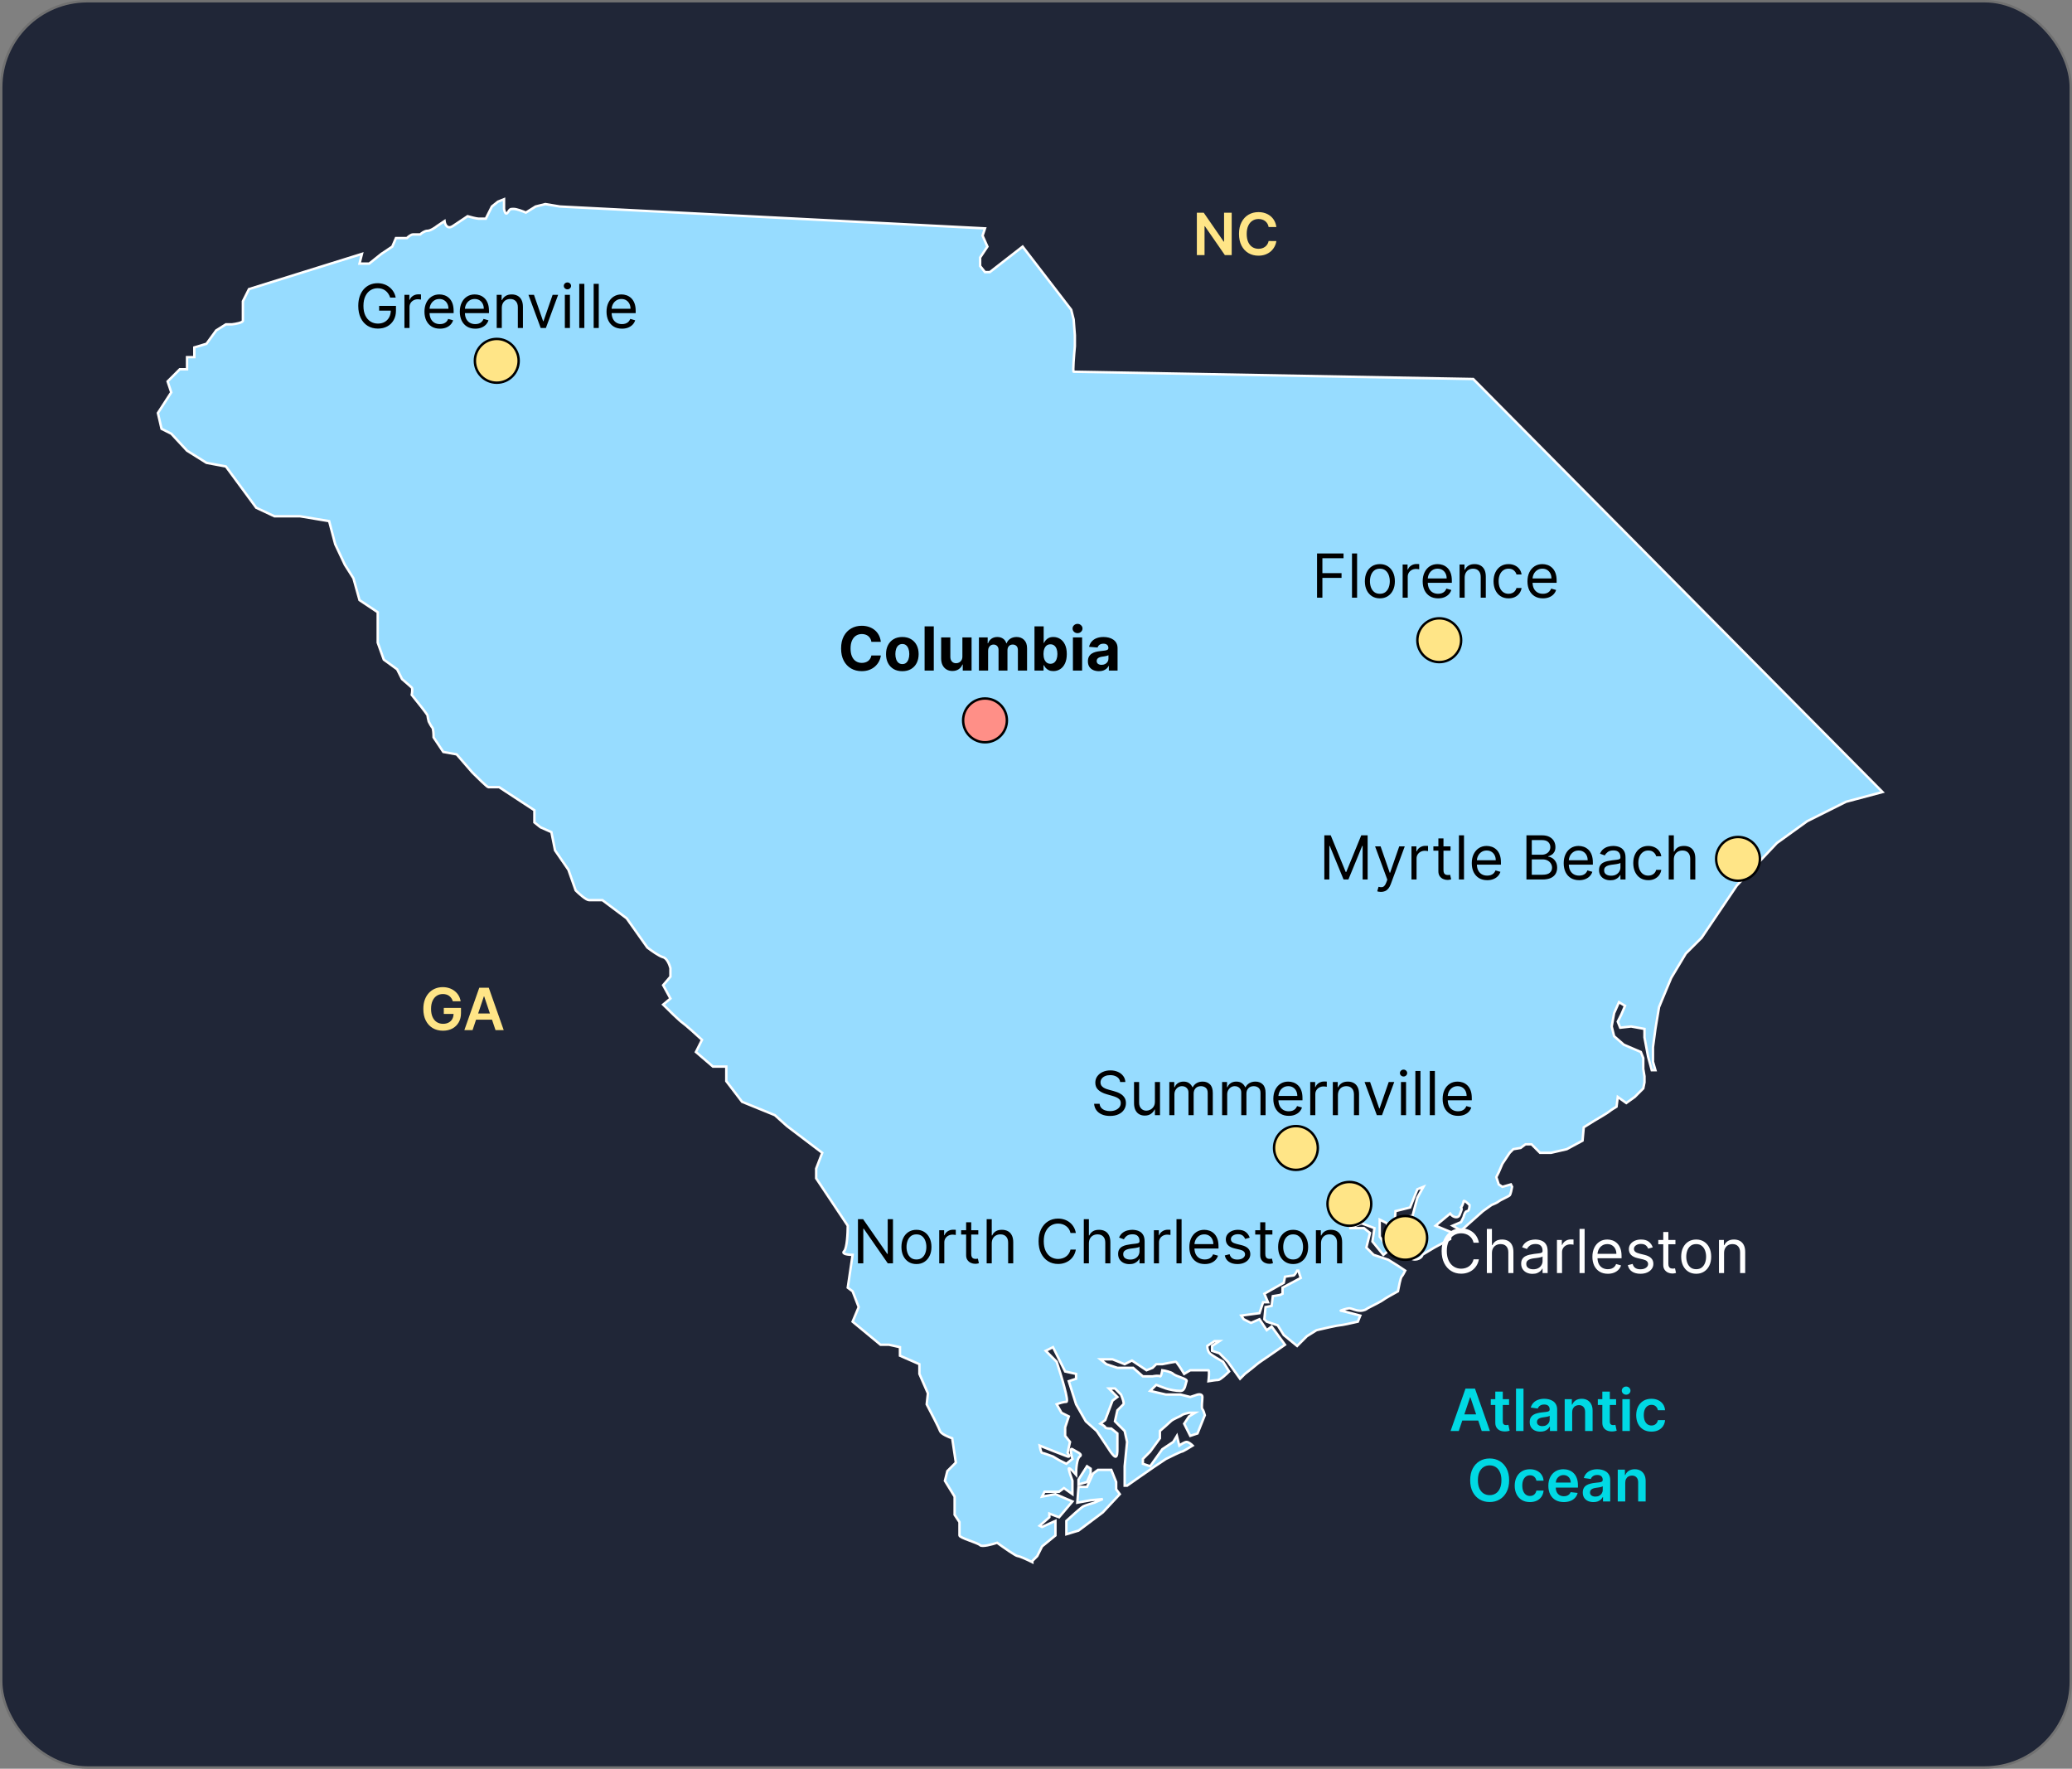 <svg width="853" height="728" viewBox="0 0 853 728" fill="none" xmlns="http://www.w3.org/2000/svg">
<rect x="0" y="0" width="853" height="728" fill="#808080" stroke="none"/>
<rect x="0.5" y="0.5" width="852" height="727" rx="35.5" fill="#202637" stroke="#717171"/>
<path d="M405.5 94L230.5 85L224.5 84L220.5 85L216.5 87.5C215.333 87 212.7 86 211.5 86C210 86 210 86 209 87.5C208.2 88.7 207.667 87 207.5 86V82L205 83L202.5 85L200 90H197C196.2 90 193.667 89.333 192.5 89L186.5 93C184.1 94.6 183.167 92.333 183 91L180 93C179.167 93.667 177.2 95 176 95C174.8 95 173.5 96 173 96.5H170C169.2 96.5 168 97.5 167.5 98H163L161.5 101.5L157 104.5L152 108.5H148L149 104.5L102.5 119L100 124V132C100 132.8 97 133.333 95.5 133.5H93L89 136L85 141.5L80 143V147H77V152H74L69 157L70.5 161.5L65 170L66.5 176.5L70.5 178.5L77 185.5L85 190.5L93 192L105.5 209L113 212.5H123.5L135.5 214.5L138 224L142 232.5L145.5 238L148 247L155.5 252V264.5L158 271.5L163.5 275.5L165.5 279.5C166.667 280.5 169.1 282.6 169.5 283C169.9 283.4 169.667 285.167 169.5 286C171.667 288.667 176 294.1 176 294.5C176 294.9 176.333 296.333 176.5 297C176.833 297.667 177.6 299.1 178 299.5C178.4 299.9 178.5 302.333 178.5 303.5L182.5 309.5L188 310.5L194.5 318C196.5 320 200.6 324 201 324H205.5L220 333.5V338.5L222.5 340.5L227 342.5L228.5 350L234 358L237 366.5C238.333 367.833 241.3 370.5 242.5 370.5H248L258 378L266.5 390C268 391.167 271.4 393.6 273 394C274.6 394.4 275.667 397.167 276 398.5V402L273 405.5L276 411L273 413.5C275.167 415.667 279.8 420.2 281 421C282.2 421.8 286.833 426 289 428L286.5 433L293.5 439H297H299V445L305.5 453.5L319 459L324 463.5L338.5 474.5L336 481V485L345 498.5L349 504.5C349 507.5 348.7 513.8 347.5 515C346.3 516.2 349.333 516.5 351 516.5L349 530L351 531.5L353.5 538L351 544L362.5 553.5H366L370.5 554.5V558L378.5 561.5V565.5L382 573.5L381.5 578C383.167 581.167 386.6 587.8 387 589C387.4 590.2 390.5 591.5 392 592L393.5 602L390 605.5L389 609.5L393 616V619V623.5L395 626.5V632C395 633 402.5 635 403.5 636C404.3 636.8 408.5 635.667 410.5 635C413 636.833 418.2 640.5 419 640.5C419.8 640.5 423.333 642.167 425 643V642.5L427 640.5L429 636.5L434.5 632V626L429 628.5L428 628L432 624.5V623L436 624.5L441.5 618L434.5 615L429 616L430 614H436L438 612.5L441.5 615V609.5C441 608.167 440 605.3 440 604.5C440 603.7 442 605.833 443 607C443 604.833 443.3 600.3 444.5 599.5C446 598.5 443 597.5 441.5 596.5C440.3 595.7 441 598.833 441.5 600.5L439 602.5L436 601L433.5 599.5C432.167 599 429.4 598 429 598C428.6 598 428.167 596 428 595C431.333 596.333 438.3 599.1 439.5 599.5C440.7 599.9 440 598.667 439.5 598L440.5 593.5L438.5 591V587.5L440 583L437 581.5L435 578C435.833 577.667 437.8 577 439 577C440.2 577 436.833 566 435 560.5L430.5 556L433.5 554.5L436 559.5L438.5 564.5L443 565.5V567.5L440 568.5L443 578L447 585L451.5 589L456.5 596.5C457 597.333 458.2 599.1 459 599.5C460 600 460 597.5 460 596.5V590L457.5 588C456.667 588 455 587.9 455 587.5C455 587.1 453.667 586.333 453 586L455 584.5L456.5 580.5L458 576.5L460 575L456.5 571.5H459L461.5 574C462 575.167 462.9 577.6 462.5 578L460 580.5L459 585L463 589L464 593.5L463 603.5V611.5H464L469 608L475.5 603.5L480 600.5C482 599.5 486.1 597.5 486.5 597.5C486.9 597.5 489.667 595.833 491 595C490.5 594.5 489.3 593.5 488.5 593.5C487.7 593.5 486.167 594.5 485.5 595L484.5 591L483 593.5L478.5 596.5L473.5 603.5L470.5 602.5V600.5L473.5 597.5L477.5 592V589C478.667 588 481.2 585.8 482 585C483 584 486 583 486.5 582.5C486.9 582.1 488.667 581.667 489.5 581.5H492L489.5 583L487.5 586L490 591L493 590L496 582.5C495.833 581.833 495.4 580.4 495 580C494.5 579.5 495 576.5 495 575C495 573.8 493.667 573.833 493 574L490 575L486 574H480L473.5 572.5L476 570C476.833 570.333 478.8 571.1 480 571.5C481.5 572 484 572.5 486 572.5C488 572.5 488 569.5 488.5 568.5C489 567.5 484 566.5 483 565.5C482.2 564.7 479.667 564.167 478.5 564C478.333 565 477.9 566.9 477.5 566.5C477.1 566.1 475.333 566.333 474.5 566.5H470.5L466.5 563H460L455.5 561.5L453 559.5H458L463 561.5L466 560L472 564L474.5 563L476 561.5H478.5C480.167 561.167 483.6 560.5 484 560.5C484.4 560.5 486.5 563.833 487.5 565.5L490 564H497.5C497.9 564 497.667 567 497.5 568.5C498.5 568.333 500.7 568 501.5 568C502.3 568 504.833 565.667 506 564.5L503.5 560.5C502 559.667 498.8 557.8 498 557C497.2 556.2 497 554.667 497 554L500 552H502L499 554V556L502 557L505.5 560.5L508 564L510.5 567.5L512.5 565.5C514 564.333 517.1 561.9 517.5 561.5C517.9 561.1 521 559 522.5 558L529 553.5L523.5 546L521.5 547.5L518.5 543L515 544.5L512 543L511 541.5L518.5 540.5L520 536H522L520.5 532.5L528.5 528L529 525.5C530 525.333 532.1 525 532.5 525C532.9 525 533.667 523.667 534 523H534.5L535.5 526L528 530V532.5L527 533L524 533.5L523.5 537.5L521 538L520.5 543L521.5 544L526 545.5L528.5 549.5L534 554L538 550L542 547.5C544.833 546.833 550.7 545.5 551.5 545.5C552.3 545.5 556.833 544.5 559 544L560 541.5C557.5 540.833 552.4 539.5 552 539.5C551.5 539.5 554.5 538.5 555.5 538.5C556.5 538.5 558 539.5 560 539.5C561.6 539.5 562.667 538.833 563 538.5C565 537.5 569.1 535.4 569.5 535C569.9 534.6 573.667 532.5 575.5 531.5C575.833 529.667 576.6 525.9 577 525.5C577.4 525.1 578.167 523.667 578.5 523L575.5 521L571.5 518.5L565.5 516.5L562.5 513.5L564 507.5L561.5 505.5H555.5L560.5 503.5L565.833 505.5L565 511L569.5 516.5L572 514.5L568 509V506.5V502L571 503.5V506.5L574 505.5L574.5 498.5L580.5 497L583.5 489.5L586 488.5L583.5 493L581.5 500.5L577.5 501L575.5 505.5L573 509L574 513.5C575.5 514.5 579 516.8 581 518C583 519.2 585.667 517.5 585.5 516.5L590.5 513.5L597 510V507L591 504.5L597 499.5C597.333 500 598.3 501 599.5 501C601 501 601 499.5 601.5 498.5C601.9 497.7 601.667 497.167 601.5 497C601.833 496.5 602.5 495.3 602.5 494.5C602.5 493.7 604.167 495.167 605 496C605 496.833 604.8 498.5 604 498.5C603.2 498.5 602.667 500.167 602.5 501L601.5 503L598 504.5L601.5 506.5L610.5 498.5L614 496C614.833 495.667 616.6 494.9 617 494.5C617.5 494 621 492.5 621.5 492C621.9 491.6 622.333 489.5 622.5 488.5L622 487.5L618.5 488.5L617 487.5L616 484.5L617 482.5L618.5 479L621.5 474.5L623 473L626 472.5L628 471H630.5L634 474.5H638.5L645 473L651.5 469.5L652 464L656 461.5C658 460.333 662.1 457.9 662.5 457.5C662.9 457.1 664.667 456 665.5 455.5L666 451.5L669.5 454L673 451.5L676.5 448L677 445.5V443L676.5 440V435.5L675.5 433L672 431.5L668.5 430L664.5 426.5L663.5 422.5L664.5 417L666.5 412.5L669 414L667.5 417.5L666 420.5L667 423L671.5 422.5L677 423.5V427L678.5 435L680 440.5H681.5L680.5 437V431L681.5 423.5L683 414.5L688 402.5L694 392.5L700.5 386L715 364.5L731.5 347L744 338L760 330L775 326L606.5 156C551.833 155 442.4 153 442 153C441.6 153 442.167 146 442.5 142.5V138L442 131.5L441 127.5L421 101.5L407.5 112H405.5L403.5 109.5V106L406.5 101.5L404.5 97L405.5 94Z" fill="#97DCFF" stroke="white"/>
<path d="M457.5 605L459.5 610V613L461 615L454 622.5L444 630L439 631.5V626C441 624.167 445.2 620.4 446 620C446.8 619.6 449.333 618.833 450.5 618.5L454 617L449 617.5L443.5 618.5L444 612H447.5L450 606.5L452 605H455H457.5Z" fill="#97DCFF"/>
<path d="M444 609L447.5 603.5L449 604.5V606.5L447.5 610L444 611V609Z" fill="#97DCFF"/>
<path d="M457.5 605L459.5 610V613L461 615L454 622.5L444 630L439 631.5V626C441 624.167 445.2 620.4 446 620C446.8 619.6 449.333 618.833 450.5 618.5L454 617L449 617.5L443.5 618.5L444 612H447.5L450 606.5L452 605H455H457.5Z" stroke="white"/>
<path d="M444 609L447.5 603.5L449 604.5V606.5L447.5 610L444 611V609Z" stroke="white"/>
<path d="M507.065 87.546V105H504.253L496.028 93.111H495.884V105H492.722V87.546H495.551L503.767 99.443H503.92V87.546H507.065ZM525.451 93.435H522.263C522.173 92.912 522.005 92.449 521.761 92.046C521.516 91.636 521.212 91.29 520.849 91.006C520.485 90.722 520.07 90.508 519.604 90.367C519.144 90.219 518.647 90.145 518.113 90.145C517.164 90.145 516.323 90.383 515.59 90.861C514.857 91.332 514.283 92.026 513.869 92.94C513.454 93.849 513.246 94.96 513.246 96.273C513.246 97.608 513.454 98.733 513.869 99.648C514.289 100.557 514.863 101.244 515.59 101.71C516.323 102.17 517.161 102.401 518.104 102.401C518.627 102.401 519.116 102.332 519.57 102.196C520.031 102.054 520.442 101.847 520.806 101.574C521.175 101.301 521.485 100.966 521.735 100.568C521.991 100.17 522.167 99.716 522.263 99.204L525.451 99.222C525.332 100.051 525.073 100.83 524.675 101.557C524.283 102.284 523.769 102.926 523.133 103.483C522.496 104.034 521.752 104.466 520.9 104.778C520.048 105.085 519.102 105.239 518.062 105.239C516.528 105.239 515.158 104.884 513.954 104.173C512.749 103.463 511.8 102.438 511.107 101.097C510.414 99.756 510.067 98.148 510.067 96.273C510.067 94.392 510.417 92.784 511.116 91.449C511.815 90.108 512.766 89.082 513.971 88.372C515.175 87.662 516.539 87.307 518.062 87.307C519.033 87.307 519.937 87.443 520.772 87.716C521.607 87.989 522.352 88.389 523.005 88.918C523.658 89.44 524.195 90.082 524.616 90.844C525.042 91.599 525.32 92.463 525.451 93.435Z" fill="#FFE587"/>
<path d="M186.415 412.119C186.273 411.659 186.077 411.247 185.827 410.884C185.582 410.514 185.287 410.199 184.94 409.938C184.599 409.676 184.207 409.48 183.764 409.349C183.321 409.213 182.838 409.145 182.315 409.145C181.378 409.145 180.543 409.381 179.81 409.852C179.077 410.324 178.5 411.017 178.08 411.932C177.665 412.841 177.457 413.949 177.457 415.256C177.457 416.574 177.665 417.69 178.08 418.605C178.494 419.52 179.071 420.216 179.81 420.693C180.548 421.165 181.406 421.401 182.384 421.401C183.27 421.401 184.037 421.23 184.685 420.889C185.338 420.548 185.841 420.065 186.193 419.44C186.545 418.81 186.722 418.071 186.722 417.224L187.438 417.335H182.699V414.864H189.781V416.96C189.781 418.455 189.463 419.747 188.827 420.838C188.19 421.929 187.315 422.77 186.202 423.361C185.088 423.946 183.81 424.239 182.366 424.239C180.759 424.239 179.347 423.878 178.131 423.156C176.92 422.429 175.974 421.398 175.293 420.062C174.616 418.722 174.278 417.131 174.278 415.29C174.278 413.881 174.477 412.622 174.875 411.514C175.278 410.406 175.841 409.466 176.562 408.693C177.284 407.915 178.131 407.324 179.102 406.92C180.074 406.511 181.131 406.307 182.273 406.307C183.239 406.307 184.139 406.449 184.974 406.733C185.81 407.011 186.551 407.409 187.199 407.926C187.852 408.443 188.389 409.057 188.81 409.767C189.23 410.477 189.506 411.261 189.636 412.119H186.415ZM194.541 424H191.166L197.311 406.545H201.214L207.368 424H203.993L199.331 410.125H199.195L194.541 424ZM194.652 417.156H203.857V419.696H194.652V417.156Z" fill="#FFE587"/>
<circle cx="405.511" cy="296.511" r="9.011" fill="#FF8F87" stroke="black"/>
<path d="M362.623 264.184H358.734C358.663 263.681 358.518 263.234 358.299 262.843C358.08 262.446 357.799 262.109 357.456 261.831C357.112 261.553 356.716 261.34 356.266 261.192C355.822 261.044 355.34 260.97 354.819 260.97C353.878 260.97 353.058 261.204 352.36 261.671C351.661 262.133 351.12 262.808 350.735 263.695C350.35 264.577 350.158 265.648 350.158 266.909C350.158 268.205 350.35 269.294 350.735 270.176C351.126 271.058 351.67 271.724 352.369 272.174C353.067 272.623 353.875 272.848 354.792 272.848C355.307 272.848 355.784 272.78 356.222 272.644C356.665 272.508 357.059 272.31 357.402 272.049C357.746 271.783 358.03 271.46 358.255 271.082C358.485 270.703 358.645 270.271 358.734 269.786L362.623 269.803C362.522 270.638 362.27 271.443 361.868 272.218C361.471 272.987 360.936 273.677 360.261 274.287C359.592 274.89 358.793 275.37 357.864 275.725C356.941 276.074 355.896 276.249 354.73 276.249C353.108 276.249 351.658 275.882 350.38 275.148C349.107 274.414 348.101 273.351 347.362 271.961C346.628 270.57 346.261 268.886 346.261 266.909C346.261 264.926 346.634 263.24 347.379 261.849C348.125 260.458 349.137 259.398 350.415 258.67C351.694 257.937 353.132 257.57 354.73 257.57C355.784 257.57 356.76 257.718 357.66 258.013C358.565 258.309 359.367 258.741 360.066 259.31C360.764 259.872 361.332 260.561 361.77 261.378C362.214 262.195 362.498 263.13 362.623 264.184ZM371.469 276.266C370.09 276.266 368.898 275.973 367.892 275.387C366.891 274.796 366.119 273.973 365.574 272.919C365.03 271.86 364.758 270.632 364.758 269.235C364.758 267.826 365.03 266.595 365.574 265.542C366.119 264.482 366.891 263.66 367.892 263.074C368.898 262.482 370.09 262.186 371.469 262.186C372.848 262.186 374.038 262.482 375.038 263.074C376.044 263.66 376.82 264.482 377.364 265.542C377.909 266.595 378.181 267.826 378.181 269.235C378.181 270.632 377.909 271.86 377.364 272.919C376.82 273.973 376.044 274.796 375.038 275.387C374.038 275.973 372.848 276.266 371.469 276.266ZM371.487 273.337C372.114 273.337 372.638 273.159 373.058 272.804C373.479 272.443 373.795 271.952 374.008 271.33C374.227 270.709 374.337 270.002 374.337 269.208C374.337 268.415 374.227 267.708 374.008 267.087C373.795 266.465 373.479 265.974 373.058 265.613C372.638 265.252 372.114 265.071 371.487 265.071C370.854 265.071 370.321 265.252 369.889 265.613C369.463 265.974 369.14 266.465 368.921 267.087C368.708 267.708 368.602 268.415 368.602 269.208C368.602 270.002 368.708 270.709 368.921 271.33C369.14 271.952 369.463 272.443 369.889 272.804C370.321 273.159 370.854 273.337 371.487 273.337ZM384.422 257.818V276H380.64V257.818H384.422ZM396.196 270.194V262.364H399.978V276H396.347V273.523H396.205C395.897 274.322 395.385 274.964 394.669 275.45C393.959 275.935 393.092 276.178 392.068 276.178C391.157 276.178 390.355 275.97 389.662 275.556C388.97 275.142 388.428 274.553 388.038 273.789C387.653 273.026 387.458 272.112 387.452 271.046V262.364H391.234V270.371C391.239 271.176 391.456 271.813 391.882 272.28C392.308 272.748 392.879 272.982 393.595 272.982C394.051 272.982 394.477 272.878 394.873 272.671C395.27 272.458 395.59 272.144 395.832 271.73C396.081 271.315 396.202 270.804 396.196 270.194ZM403.003 276V262.364H406.608V264.77H406.768C407.052 263.971 407.525 263.34 408.188 262.879C408.851 262.417 409.644 262.186 410.567 262.186C411.502 262.186 412.298 262.42 412.955 262.887C413.612 263.349 414.05 263.976 414.269 264.77H414.411C414.69 263.988 415.193 263.364 415.921 262.896C416.655 262.423 417.522 262.186 418.522 262.186C419.794 262.186 420.827 262.592 421.62 263.402C422.419 264.207 422.819 265.35 422.819 266.829V276H419.046V267.575C419.046 266.817 418.844 266.249 418.442 265.87C418.039 265.492 417.536 265.302 416.933 265.302C416.246 265.302 415.711 265.521 415.326 265.959C414.941 266.391 414.749 266.962 414.749 267.673V276H411.082V267.495C411.082 266.826 410.89 266.294 410.505 265.897C410.126 265.5 409.626 265.302 409.005 265.302C408.585 265.302 408.206 265.409 407.868 265.622C407.537 265.829 407.274 266.122 407.078 266.501C406.883 266.874 406.785 267.312 406.785 267.815V276H403.003ZM425.877 276V257.818H429.659V264.654H429.775C429.94 264.287 430.18 263.914 430.494 263.536C430.813 263.151 431.228 262.831 431.737 262.577C432.251 262.316 432.891 262.186 433.654 262.186C434.648 262.186 435.566 262.446 436.406 262.967C437.247 263.482 437.918 264.261 438.422 265.302C438.925 266.338 439.176 267.637 439.176 269.2C439.176 270.721 438.931 272.005 438.439 273.053C437.954 274.094 437.291 274.884 436.451 275.423C435.616 275.956 434.681 276.222 433.645 276.222C432.911 276.222 432.287 276.101 431.772 275.858C431.263 275.615 430.846 275.31 430.52 274.944C430.195 274.571 429.946 274.195 429.775 273.816H429.606V276H425.877ZM429.579 269.182C429.579 269.993 429.692 270.7 429.917 271.304C430.141 271.907 430.467 272.378 430.893 272.715C431.319 273.047 431.837 273.212 432.447 273.212C433.062 273.212 433.583 273.044 434.009 272.706C434.435 272.363 434.758 271.89 434.977 271.286C435.202 270.676 435.314 269.975 435.314 269.182C435.314 268.395 435.205 267.702 434.986 267.104C434.767 266.507 434.444 266.039 434.018 265.702C433.592 265.364 433.068 265.196 432.447 265.196C431.831 265.196 431.31 265.358 430.884 265.684C430.464 266.009 430.141 266.471 429.917 267.069C429.692 267.667 429.579 268.371 429.579 269.182ZM441.7 276V262.364H445.482V276H441.7ZM443.6 260.606C443.037 260.606 442.555 260.419 442.152 260.047C441.756 259.668 441.558 259.215 441.558 258.688C441.558 258.167 441.756 257.721 442.152 257.348C442.555 256.969 443.037 256.779 443.6 256.779C444.162 256.779 444.641 256.969 445.038 257.348C445.44 257.721 445.641 258.167 445.641 258.688C445.641 259.215 445.44 259.668 445.038 260.047C444.641 260.419 444.162 260.606 443.6 260.606ZM452.4 276.257C451.53 276.257 450.754 276.107 450.074 275.805C449.393 275.497 448.854 275.044 448.458 274.446C448.067 273.843 447.872 273.091 447.872 272.191C447.872 271.434 448.011 270.798 448.289 270.283C448.567 269.768 448.946 269.353 449.426 269.04C449.905 268.726 450.45 268.489 451.059 268.33C451.675 268.17 452.32 268.057 452.994 267.992C453.788 267.909 454.427 267.832 454.912 267.761C455.397 267.684 455.75 267.572 455.969 267.424C456.188 267.276 456.297 267.057 456.297 266.767V266.714C456.297 266.152 456.119 265.717 455.764 265.409C455.415 265.101 454.918 264.947 454.273 264.947C453.592 264.947 453.051 265.098 452.648 265.4C452.246 265.696 451.979 266.069 451.849 266.518L448.351 266.234C448.529 265.406 448.878 264.69 449.399 264.086C449.92 263.476 450.592 263.009 451.414 262.683C452.243 262.352 453.202 262.186 454.291 262.186C455.048 262.186 455.773 262.275 456.466 262.452C457.164 262.63 457.783 262.905 458.321 263.278C458.866 263.651 459.295 264.13 459.608 264.716C459.922 265.296 460.079 265.992 460.079 266.803V276H456.492V274.109H456.386C456.167 274.535 455.874 274.911 455.507 275.237C455.14 275.556 454.699 275.808 454.184 275.991C453.669 276.169 453.074 276.257 452.4 276.257ZM453.483 273.647C454.039 273.647 454.53 273.538 454.956 273.319C455.383 273.094 455.717 272.792 455.96 272.413C456.202 272.035 456.324 271.605 456.324 271.126V269.679C456.205 269.756 456.043 269.827 455.835 269.892C455.634 269.951 455.406 270.007 455.152 270.061C454.897 270.108 454.643 270.152 454.388 270.194C454.134 270.229 453.903 270.262 453.696 270.292C453.252 270.357 452.864 270.46 452.533 270.602C452.201 270.744 451.944 270.937 451.76 271.179C451.577 271.416 451.485 271.712 451.485 272.067C451.485 272.582 451.672 272.976 452.045 273.248C452.423 273.514 452.903 273.647 453.483 273.647Z" fill="black"/>
<path d="M367.619 501.818V520H365.489L355.581 505.724H355.403V520H353.202V501.818H355.332L365.276 516.129H365.453V501.818H367.619ZM377.281 520.284C376.05 520.284 374.969 519.991 374.04 519.405C373.117 518.819 372.395 518 371.874 516.946C371.359 515.893 371.102 514.661 371.102 513.253C371.102 511.832 371.359 510.592 371.874 509.533C372.395 508.474 373.117 507.651 374.04 507.065C374.969 506.479 376.05 506.186 377.281 506.186C378.512 506.186 379.589 506.479 380.512 507.065C381.441 507.651 382.163 508.474 382.678 509.533C383.199 510.592 383.46 511.832 383.46 513.253C383.46 514.661 383.199 515.893 382.678 516.946C382.163 518 381.441 518.819 380.512 519.405C379.589 519.991 378.512 520.284 377.281 520.284ZM377.281 518.402C378.216 518.402 378.985 518.162 379.589 517.683C380.193 517.203 380.639 516.573 380.929 515.792C381.219 515.011 381.364 514.164 381.364 513.253C381.364 512.341 381.219 511.492 380.929 510.705C380.639 509.918 380.193 509.281 379.589 508.796C378.985 508.311 378.216 508.068 377.281 508.068C376.345 508.068 375.576 508.311 374.972 508.796C374.369 509.281 373.922 509.918 373.632 510.705C373.342 511.492 373.197 512.341 373.197 513.253C373.197 514.164 373.342 515.011 373.632 515.792C373.922 516.573 374.369 517.203 374.972 517.683C375.576 518.162 376.345 518.402 377.281 518.402ZM386.658 520V506.364H388.682V508.423H388.824C389.073 507.749 389.522 507.201 390.173 506.781C390.825 506.361 391.558 506.151 392.375 506.151C392.529 506.151 392.721 506.154 392.952 506.159C393.183 506.165 393.358 506.174 393.476 506.186V508.317C393.405 508.299 393.242 508.272 392.988 508.237C392.739 508.195 392.476 508.175 392.198 508.175C391.535 508.175 390.943 508.314 390.422 508.592C389.907 508.864 389.499 509.243 389.197 509.728C388.901 510.208 388.753 510.755 388.753 511.371V520H386.658ZM402.744 506.364V508.139H395.678V506.364H402.744ZM397.737 503.097H399.833V516.094C399.833 516.686 399.918 517.129 400.09 517.425C400.268 517.715 400.492 517.911 400.765 518.011C401.043 518.106 401.336 518.153 401.644 518.153C401.874 518.153 402.064 518.142 402.212 518.118C402.36 518.088 402.478 518.065 402.567 518.047L402.993 519.929C402.851 519.982 402.653 520.036 402.398 520.089C402.144 520.148 401.821 520.178 401.431 520.178C400.839 520.178 400.259 520.05 399.691 519.796C399.128 519.541 398.661 519.154 398.288 518.633C397.921 518.112 397.737 517.455 397.737 516.662V503.097ZM408.284 511.797V520H406.189V501.818H408.284V508.494H408.462C408.781 507.79 409.261 507.231 409.9 506.816C410.545 506.396 411.403 506.186 412.475 506.186C413.404 506.186 414.218 506.373 414.916 506.745C415.614 507.112 416.156 507.678 416.541 508.441C416.931 509.199 417.127 510.163 417.127 511.335V520H415.031V511.477C415.031 510.394 414.75 509.557 414.188 508.965C413.632 508.367 412.859 508.068 411.871 508.068C411.184 508.068 410.569 508.213 410.024 508.503C409.486 508.793 409.06 509.216 408.746 509.773C408.438 510.329 408.284 511.004 408.284 511.797ZM442.906 507.5H440.704C440.574 506.867 440.346 506.31 440.02 505.831C439.701 505.352 439.31 504.949 438.848 504.624C438.393 504.292 437.887 504.044 437.33 503.878C436.774 503.712 436.194 503.629 435.59 503.629C434.489 503.629 433.492 503.907 432.598 504.464C431.711 505.02 431.003 505.84 430.477 506.923C429.956 508.006 429.695 509.335 429.695 510.909C429.695 512.483 429.956 513.812 430.477 514.895C431.003 515.978 431.711 516.798 432.598 517.354C433.492 517.911 434.489 518.189 435.59 518.189C436.194 518.189 436.774 518.106 437.33 517.94C437.887 517.775 438.393 517.529 438.848 517.203C439.31 516.872 439.701 516.467 440.02 515.987C440.346 515.502 440.574 514.946 440.704 514.318H442.906C442.74 515.247 442.438 516.079 442 516.813C441.562 517.547 441.018 518.171 440.367 518.686C439.716 519.195 438.985 519.583 438.174 519.849C437.369 520.115 436.508 520.249 435.59 520.249C434.04 520.249 432.661 519.87 431.453 519.112C430.246 518.355 429.296 517.277 428.603 515.881C427.911 514.484 427.565 512.827 427.565 510.909C427.565 508.991 427.911 507.334 428.603 505.938C429.296 504.541 430.246 503.464 431.453 502.706C432.661 501.948 434.04 501.57 435.59 501.57C436.508 501.57 437.369 501.703 438.174 501.969C438.985 502.235 439.716 502.626 440.367 503.141C441.018 503.65 441.562 504.271 442 505.005C442.438 505.733 442.74 506.565 442.906 507.5ZM448.275 511.797V520H446.179V501.818H448.275V508.494H448.452C448.772 507.79 449.251 507.231 449.89 506.816C450.535 506.396 451.394 506.186 452.465 506.186C453.394 506.186 454.208 506.373 454.906 506.745C455.605 507.112 456.146 507.678 456.531 508.441C456.922 509.199 457.117 510.163 457.117 511.335V520H455.022V511.477C455.022 510.394 454.741 509.557 454.178 508.965C453.622 508.367 452.85 508.068 451.861 508.068C451.175 508.068 450.559 508.213 450.015 508.503C449.476 508.793 449.05 509.216 448.736 509.773C448.428 510.329 448.275 511.004 448.275 511.797ZM464.963 520.32C464.099 520.32 463.314 520.157 462.61 519.831C461.906 519.5 461.346 519.023 460.932 518.402C460.518 517.775 460.311 517.017 460.311 516.129C460.311 515.348 460.465 514.715 460.772 514.229C461.08 513.738 461.491 513.353 462.006 513.075C462.521 512.797 463.089 512.59 463.711 512.454C464.338 512.312 464.969 512.199 465.602 512.116C466.43 512.01 467.102 511.93 467.617 511.877C468.138 511.818 468.517 511.72 468.753 511.584C468.996 511.448 469.117 511.211 469.117 510.874V510.803C469.117 509.927 468.878 509.246 468.398 508.761C467.925 508.275 467.206 508.033 466.241 508.033C465.241 508.033 464.457 508.252 463.888 508.69C463.32 509.128 462.921 509.595 462.69 510.092L460.701 509.382C461.056 508.554 461.53 507.908 462.122 507.447C462.719 506.979 463.371 506.654 464.075 506.47C464.785 506.281 465.483 506.186 466.17 506.186C466.608 506.186 467.111 506.239 467.679 506.346C468.253 506.446 468.807 506.657 469.339 506.976C469.878 507.296 470.325 507.778 470.68 508.423C471.035 509.068 471.213 509.933 471.213 511.016V520H469.117V518.153H469.011C468.869 518.449 468.632 518.766 468.301 519.103C467.969 519.441 467.528 519.728 466.978 519.964C466.427 520.201 465.756 520.32 464.963 520.32ZM465.282 518.438C466.111 518.438 466.809 518.275 467.377 517.949C467.951 517.624 468.384 517.203 468.674 516.689C468.969 516.174 469.117 515.632 469.117 515.064V513.146C469.029 513.253 468.833 513.35 468.532 513.439C468.236 513.522 467.892 513.596 467.502 513.661C467.117 513.72 466.741 513.774 466.374 513.821C466.013 513.862 465.72 513.898 465.495 513.928C464.951 513.999 464.442 514.114 463.968 514.274C463.501 514.428 463.122 514.661 462.832 514.975C462.548 515.283 462.406 515.703 462.406 516.236C462.406 516.964 462.675 517.514 463.214 517.887C463.758 518.254 464.448 518.438 465.282 518.438ZM475.037 520V506.364H477.061V508.423H477.203C477.452 507.749 477.901 507.201 478.552 506.781C479.203 506.361 479.937 506.151 480.754 506.151C480.908 506.151 481.1 506.154 481.331 506.159C481.562 506.165 481.737 506.174 481.855 506.186V508.317C481.784 508.299 481.621 508.272 481.367 508.237C481.118 508.195 480.855 508.175 480.577 508.175C479.914 508.175 479.322 508.314 478.801 508.592C478.286 508.864 477.878 509.243 477.576 509.728C477.28 510.208 477.132 510.755 477.132 511.371V520H475.037ZM486.434 501.818V520H484.339V501.818H486.434ZM495.988 520.284C494.675 520.284 493.541 519.994 492.588 519.414C491.641 518.828 490.91 518.011 490.395 516.964C489.886 515.91 489.632 514.685 489.632 513.288C489.632 511.892 489.886 510.661 490.395 509.595C490.91 508.524 491.626 507.689 492.544 507.092C493.467 506.488 494.544 506.186 495.775 506.186C496.486 506.186 497.187 506.304 497.879 506.541C498.572 506.778 499.202 507.163 499.77 507.695C500.339 508.222 500.791 508.92 501.129 509.79C501.466 510.661 501.635 511.732 501.635 513.004V513.892H491.123V512.081H499.504C499.504 511.312 499.35 510.625 499.042 510.021C498.741 509.418 498.309 508.941 497.746 508.592C497.19 508.243 496.533 508.068 495.775 508.068C494.941 508.068 494.219 508.275 493.609 508.69C493.006 509.098 492.541 509.631 492.215 510.288C491.89 510.945 491.727 511.649 491.727 512.401V513.608C491.727 514.638 491.905 515.511 492.26 516.227C492.621 516.937 493.121 517.479 493.76 517.852C494.399 518.219 495.142 518.402 495.988 518.402C496.539 518.402 497.036 518.325 497.48 518.171C497.93 518.011 498.317 517.775 498.643 517.461C498.968 517.141 499.22 516.745 499.398 516.271L501.422 516.839C501.209 517.526 500.851 518.13 500.347 518.651C499.844 519.165 499.223 519.568 498.483 519.858C497.743 520.142 496.912 520.284 495.988 520.284ZM514.481 509.418L512.599 509.95C512.481 509.637 512.306 509.332 512.075 509.036C511.85 508.734 511.542 508.485 511.152 508.29C510.761 508.095 510.261 507.997 509.651 507.997C508.817 507.997 508.122 508.19 507.565 508.574C507.015 508.953 506.74 509.435 506.74 510.021C506.74 510.542 506.929 510.953 507.308 511.255C507.686 511.557 508.278 511.809 509.083 512.01L511.107 512.507C512.327 512.803 513.235 513.256 513.833 513.865C514.431 514.469 514.73 515.247 514.73 516.2C514.73 516.982 514.505 517.68 514.055 518.295C513.611 518.911 512.99 519.396 512.191 519.751C511.392 520.107 510.462 520.284 509.403 520.284C508.012 520.284 506.861 519.982 505.949 519.379C505.038 518.775 504.461 517.893 504.218 516.733L506.207 516.236C506.396 516.97 506.754 517.52 507.281 517.887C507.814 518.254 508.509 518.438 509.367 518.438C510.344 518.438 511.119 518.23 511.693 517.816C512.273 517.396 512.563 516.893 512.563 516.307C512.563 515.833 512.398 515.437 512.066 515.117C511.735 514.792 511.226 514.549 510.539 514.389L508.267 513.857C507.018 513.561 506.1 513.102 505.514 512.48C504.934 511.853 504.644 511.069 504.644 510.128C504.644 509.358 504.86 508.678 505.292 508.086C505.73 507.494 506.325 507.029 507.077 506.692C507.834 506.355 508.693 506.186 509.651 506.186C511.001 506.186 512.06 506.482 512.83 507.074C513.605 507.666 514.155 508.447 514.481 509.418ZM523.814 506.364V508.139H516.747V506.364H523.814ZM518.807 503.097H520.902V516.094C520.902 516.686 520.988 517.129 521.159 517.425C521.337 517.715 521.562 517.911 521.834 518.011C522.112 518.106 522.405 518.153 522.713 518.153C522.944 518.153 523.133 518.142 523.281 518.118C523.429 518.088 523.547 518.065 523.636 518.047L524.062 519.929C523.92 519.982 523.722 520.036 523.468 520.089C523.213 520.148 522.891 520.178 522.5 520.178C521.908 520.178 521.328 520.05 520.76 519.796C520.198 519.541 519.73 519.154 519.357 518.633C518.99 518.112 518.807 517.455 518.807 516.662V503.097ZM532.359 520.284C531.128 520.284 530.048 519.991 529.118 519.405C528.195 518.819 527.473 518 526.952 516.946C526.437 515.893 526.18 514.661 526.18 513.253C526.18 511.832 526.437 510.592 526.952 509.533C527.473 508.474 528.195 507.651 529.118 507.065C530.048 506.479 531.128 506.186 532.359 506.186C533.59 506.186 534.667 506.479 535.59 507.065C536.52 507.651 537.242 508.474 537.756 509.533C538.277 510.592 538.538 511.832 538.538 513.253C538.538 514.661 538.277 515.893 537.756 516.946C537.242 518 536.52 518.819 535.59 519.405C534.667 519.991 533.59 520.284 532.359 520.284ZM532.359 518.402C533.294 518.402 534.063 518.162 534.667 517.683C535.271 517.203 535.718 516.573 536.008 515.792C536.298 515.011 536.443 514.164 536.443 513.253C536.443 512.341 536.298 511.492 536.008 510.705C535.718 509.918 535.271 509.281 534.667 508.796C534.063 508.311 533.294 508.068 532.359 508.068C531.424 508.068 530.654 508.311 530.051 508.796C529.447 509.281 529 509.918 528.71 510.705C528.42 511.492 528.275 512.341 528.275 513.253C528.275 514.164 528.42 515.011 528.71 515.792C529 516.573 529.447 517.203 530.051 517.683C530.654 518.162 531.424 518.402 532.359 518.402ZM543.831 511.797V520H541.736V506.364H543.76V508.494H543.938C544.257 507.802 544.743 507.246 545.394 506.825C546.045 506.399 546.885 506.186 547.915 506.186C548.838 506.186 549.646 506.375 550.339 506.754C551.031 507.127 551.57 507.695 551.954 508.459C552.339 509.216 552.531 510.175 552.531 511.335V520H550.436V511.477C550.436 510.406 550.158 509.571 549.602 508.974C549.045 508.37 548.282 508.068 547.311 508.068C546.642 508.068 546.045 508.213 545.518 508.503C544.997 508.793 544.586 509.216 544.284 509.773C543.982 510.329 543.831 511.004 543.831 511.797Z" fill="black"/>
<path d="M608.832 511.5H606.631C606.5 510.867 606.273 510.31 605.947 509.831C605.627 509.352 605.237 508.949 604.775 508.624C604.319 508.292 603.813 508.044 603.257 507.878C602.701 507.712 602.121 507.629 601.517 507.629C600.416 507.629 599.419 507.907 598.525 508.464C597.637 509.02 596.93 509.84 596.403 510.923C595.883 512.006 595.622 513.335 595.622 514.909C595.622 516.483 595.883 517.812 596.403 518.895C596.93 519.978 597.637 520.798 598.525 521.354C599.419 521.911 600.416 522.189 601.517 522.189C602.121 522.189 602.701 522.106 603.257 521.94C603.813 521.775 604.319 521.529 604.775 521.203C605.237 520.872 605.627 520.467 605.947 519.987C606.273 519.502 606.5 518.946 606.631 518.318H608.832C608.667 519.247 608.365 520.079 607.927 520.813C607.489 521.547 606.944 522.171 606.293 522.686C605.642 523.195 604.911 523.583 604.1 523.849C603.296 524.115 602.434 524.249 601.517 524.249C599.966 524.249 598.587 523.87 597.38 523.112C596.173 522.355 595.223 521.277 594.53 519.881C593.838 518.484 593.491 516.827 593.491 514.909C593.491 512.991 593.838 511.334 594.53 509.938C595.223 508.541 596.173 507.464 597.38 506.706C598.587 505.948 599.966 505.57 601.517 505.57C602.434 505.57 603.296 505.703 604.1 505.969C604.911 506.235 605.642 506.626 606.293 507.141C606.944 507.65 607.489 508.271 607.927 509.005C608.365 509.733 608.667 510.565 608.832 511.5ZM614.201 515.797V524H612.106V505.818H614.201V512.494H614.379C614.698 511.79 615.178 511.231 615.817 510.816C616.462 510.396 617.32 510.186 618.392 510.186C619.321 510.186 620.135 510.373 620.833 510.745C621.531 511.112 622.073 511.678 622.458 512.441C622.848 513.199 623.044 514.163 623.044 515.335V524H620.948V515.477C620.948 514.394 620.667 513.557 620.105 512.965C619.549 512.367 618.776 512.068 617.788 512.068C617.101 512.068 616.486 512.213 615.941 512.503C615.403 512.793 614.977 513.216 614.663 513.773C614.355 514.329 614.201 515.004 614.201 515.797ZM630.889 524.32C630.025 524.32 629.241 524.157 628.537 523.831C627.832 523.5 627.273 523.023 626.859 522.402C626.445 521.775 626.237 521.017 626.237 520.129C626.237 519.348 626.391 518.715 626.699 518.229C627.007 517.738 627.418 517.353 627.933 517.075C628.448 516.797 629.016 516.59 629.638 516.454C630.265 516.312 630.895 516.199 631.529 516.116C632.357 516.01 633.029 515.93 633.544 515.877C634.065 515.818 634.443 515.72 634.68 515.584C634.923 515.448 635.044 515.211 635.044 514.874V514.803C635.044 513.927 634.805 513.246 634.325 512.761C633.852 512.275 633.133 512.033 632.168 512.033C631.168 512.033 630.383 512.252 629.815 512.69C629.247 513.128 628.847 513.595 628.617 514.092L626.628 513.382C626.983 512.554 627.457 511.908 628.048 511.447C628.646 510.979 629.297 510.654 630.002 510.47C630.712 510.281 631.41 510.186 632.097 510.186C632.535 510.186 633.038 510.239 633.606 510.346C634.18 510.446 634.733 510.657 635.266 510.976C635.805 511.296 636.252 511.778 636.607 512.423C636.962 513.068 637.139 513.933 637.139 515.016V524H635.044V522.153H634.938C634.796 522.449 634.559 522.766 634.227 523.103C633.896 523.441 633.455 523.728 632.905 523.964C632.354 524.201 631.682 524.32 630.889 524.32ZM631.209 522.438C632.038 522.438 632.736 522.275 633.304 521.949C633.878 521.624 634.31 521.203 634.6 520.689C634.896 520.174 635.044 519.632 635.044 519.064V517.146C634.955 517.253 634.76 517.35 634.458 517.439C634.162 517.522 633.819 517.596 633.428 517.661C633.044 517.72 632.668 517.774 632.301 517.821C631.94 517.862 631.647 517.898 631.422 517.928C630.878 517.999 630.369 518.114 629.895 518.274C629.427 518.428 629.049 518.661 628.759 518.975C628.475 519.283 628.333 519.703 628.333 520.236C628.333 520.964 628.602 521.514 629.14 521.887C629.685 522.254 630.374 522.438 631.209 522.438ZM640.964 524V510.364H642.988V512.423H643.13C643.378 511.749 643.828 511.201 644.479 510.781C645.13 510.361 645.864 510.151 646.681 510.151C646.835 510.151 647.027 510.154 647.258 510.159C647.489 510.165 647.663 510.174 647.782 510.186V512.317C647.711 512.299 647.548 512.272 647.293 512.237C647.045 512.195 646.781 512.175 646.503 512.175C645.84 512.175 645.249 512.314 644.728 512.592C644.213 512.864 643.804 513.243 643.503 513.728C643.207 514.208 643.059 514.755 643.059 515.371V524H640.964ZM652.36 505.818V524H650.265V505.818H652.36ZM661.915 524.284C660.601 524.284 659.468 523.994 658.515 523.414C657.568 522.828 656.837 522.011 656.322 520.964C655.813 519.91 655.559 518.685 655.559 517.288C655.559 515.892 655.813 514.661 656.322 513.595C656.837 512.524 657.553 511.689 658.471 511.092C659.394 510.488 660.471 510.186 661.702 510.186C662.412 510.186 663.114 510.304 663.806 510.541C664.499 510.778 665.129 511.163 665.697 511.695C666.265 512.222 666.718 512.92 667.055 513.79C667.393 514.661 667.562 515.732 667.562 517.004V517.892H657.05V516.081H665.431C665.431 515.312 665.277 514.625 664.969 514.021C664.667 513.418 664.235 512.941 663.673 512.592C663.117 512.243 662.46 512.068 661.702 512.068C660.868 512.068 660.146 512.275 659.536 512.69C658.932 513.098 658.468 513.631 658.142 514.288C657.817 514.945 657.654 515.649 657.654 516.401V517.608C657.654 518.638 657.831 519.511 658.187 520.227C658.548 520.937 659.048 521.479 659.687 521.852C660.326 522.219 661.069 522.402 661.915 522.402C662.466 522.402 662.963 522.325 663.407 522.171C663.857 522.011 664.244 521.775 664.57 521.461C664.895 521.141 665.147 520.745 665.324 520.271L667.348 520.839C667.135 521.526 666.777 522.13 666.274 522.651C665.771 523.165 665.15 523.568 664.41 523.858C663.67 524.142 662.839 524.284 661.915 524.284ZM680.408 513.418L678.526 513.95C678.407 513.637 678.233 513.332 678.002 513.036C677.777 512.734 677.469 512.485 677.079 512.29C676.688 512.095 676.188 511.997 675.578 511.997C674.744 511.997 674.048 512.19 673.492 512.574C672.941 512.953 672.666 513.435 672.666 514.021C672.666 514.542 672.856 514.953 673.234 515.255C673.613 515.557 674.205 515.809 675.01 516.01L677.034 516.507C678.253 516.803 679.162 517.256 679.76 517.865C680.357 518.469 680.656 519.247 680.656 520.2C680.656 520.982 680.431 521.68 679.982 522.295C679.538 522.911 678.916 523.396 678.117 523.751C677.318 524.107 676.389 524.284 675.33 524.284C673.939 524.284 672.788 523.982 671.876 523.379C670.965 522.775 670.388 521.893 670.145 520.733L672.134 520.236C672.323 520.97 672.681 521.52 673.208 521.887C673.741 522.254 674.436 522.438 675.294 522.438C676.271 522.438 677.046 522.23 677.62 521.816C678.2 521.396 678.49 520.893 678.49 520.307C678.49 519.833 678.324 519.437 677.993 519.117C677.662 518.792 677.153 518.549 676.466 518.389L674.193 517.857C672.944 517.561 672.027 517.102 671.441 516.48C670.861 515.853 670.571 515.069 670.571 514.128C670.571 513.358 670.787 512.678 671.219 512.086C671.657 511.494 672.252 511.029 673.004 510.692C673.761 510.355 674.619 510.186 675.578 510.186C676.928 510.186 677.987 510.482 678.756 511.074C679.532 511.666 680.082 512.447 680.408 513.418ZM689.741 510.364V512.139H682.674V510.364H689.741ZM684.733 507.097H686.829V520.094C686.829 520.686 686.914 521.129 687.086 521.425C687.264 521.715 687.489 521.911 687.761 522.011C688.039 522.106 688.332 522.153 688.64 522.153C688.871 522.153 689.06 522.142 689.208 522.118C689.356 522.088 689.474 522.065 689.563 522.047L689.989 523.929C689.847 523.982 689.649 524.036 689.394 524.089C689.14 524.148 688.817 524.178 688.427 524.178C687.835 524.178 687.255 524.05 686.687 523.796C686.124 523.541 685.657 523.154 685.284 522.633C684.917 522.112 684.733 521.455 684.733 520.662V507.097ZM698.286 524.284C697.054 524.284 695.974 523.991 695.045 523.405C694.122 522.819 693.4 522 692.879 520.946C692.364 519.893 692.107 518.661 692.107 517.253C692.107 515.832 692.364 514.592 692.879 513.533C693.4 512.474 694.122 511.651 695.045 511.065C695.974 510.479 697.054 510.186 698.286 510.186C699.517 510.186 700.594 510.479 701.517 511.065C702.446 511.651 703.168 512.474 703.683 513.533C704.204 514.592 704.464 515.832 704.464 517.253C704.464 518.661 704.204 519.893 703.683 520.946C703.168 522 702.446 522.819 701.517 523.405C700.594 523.991 699.517 524.284 698.286 524.284ZM698.286 522.402C699.221 522.402 699.99 522.162 700.594 521.683C701.197 521.203 701.644 520.573 701.934 519.792C702.224 519.011 702.369 518.164 702.369 517.253C702.369 516.341 702.224 515.492 701.934 514.705C701.644 513.918 701.197 513.281 700.594 512.796C699.99 512.311 699.221 512.068 698.286 512.068C697.35 512.068 696.581 512.311 695.977 512.796C695.374 513.281 694.927 513.918 694.637 514.705C694.347 515.492 694.202 516.341 694.202 517.253C694.202 518.164 694.347 519.011 694.637 519.792C694.927 520.573 695.374 521.203 695.977 521.683C696.581 522.162 697.35 522.402 698.286 522.402ZM709.758 515.797V524H707.663V510.364H709.687V512.494H709.864C710.184 511.802 710.669 511.246 711.32 510.825C711.971 510.399 712.812 510.186 713.842 510.186C714.765 510.186 715.573 510.375 716.265 510.754C716.958 511.127 717.496 511.695 717.881 512.459C718.266 513.216 718.458 514.175 718.458 515.335V524H716.363V515.477C716.363 514.406 716.085 513.571 715.528 512.974C714.972 512.37 714.209 512.068 713.238 512.068C712.569 512.068 711.971 512.213 711.445 512.503C710.924 512.793 710.513 513.216 710.211 513.773C709.909 514.329 709.758 515.004 709.758 515.797Z" fill="white"/>
<circle cx="578.511" cy="509.511" r="9.011" fill="#FFE587" stroke="black"/>
<circle cx="555.511" cy="495.511" r="9.011" fill="#FFE587" stroke="black"/>
<circle cx="533.511" cy="472.511" r="9.011" fill="#FFE587" stroke="black"/>
<circle cx="592.511" cy="263.511" r="9.011" fill="#FFE587" stroke="black"/>
<circle cx="715.511" cy="353.511" r="9.011" fill="#FFE587" stroke="black"/>
<path d="M160.631 122.5C160.435 121.902 160.178 121.367 159.858 120.893C159.545 120.414 159.169 120.005 158.731 119.668C158.299 119.331 157.808 119.073 157.257 118.896C156.707 118.718 156.103 118.629 155.446 118.629C154.369 118.629 153.389 118.907 152.507 119.464C151.626 120.02 150.924 120.84 150.403 121.923C149.883 123.006 149.622 124.335 149.622 125.909C149.622 127.483 149.886 128.812 150.412 129.895C150.939 130.978 151.652 131.798 152.552 132.354C153.451 132.911 154.464 133.189 155.588 133.189C156.63 133.189 157.547 132.967 158.34 132.523C159.139 132.073 159.761 131.44 160.205 130.623C160.654 129.801 160.879 128.833 160.879 127.72L161.554 127.862H156.085V125.909H163.01V127.862C163.01 129.36 162.69 130.662 162.051 131.768C161.418 132.875 160.542 133.733 159.423 134.343C158.311 134.947 157.032 135.249 155.588 135.249C153.978 135.249 152.564 134.87 151.344 134.112C150.131 133.355 149.184 132.277 148.504 130.881C147.829 129.484 147.491 127.827 147.491 125.909C147.491 124.471 147.684 123.178 148.069 122.029C148.459 120.875 149.01 119.893 149.72 119.082C150.43 118.271 151.27 117.65 152.241 117.218C153.212 116.786 154.28 116.57 155.446 116.57C156.405 116.57 157.299 116.715 158.127 117.005C158.962 117.289 159.704 117.694 160.355 118.221C161.012 118.742 161.56 119.366 161.998 120.094C162.436 120.816 162.738 121.618 162.903 122.5H160.631ZM166.497 135V121.364H168.521V123.423H168.663C168.911 122.749 169.361 122.201 170.012 121.781C170.663 121.361 171.397 121.151 172.214 121.151C172.368 121.151 172.56 121.154 172.791 121.159C173.022 121.165 173.197 121.174 173.315 121.186V123.317C173.244 123.299 173.081 123.272 172.827 123.237C172.578 123.195 172.315 123.175 172.036 123.175C171.374 123.175 170.782 123.314 170.261 123.592C169.746 123.864 169.338 124.243 169.036 124.728C168.74 125.208 168.592 125.755 168.592 126.371V135H166.497ZM181.101 135.284C179.787 135.284 178.653 134.994 177.701 134.414C176.754 133.828 176.023 133.011 175.508 131.964C174.999 130.91 174.744 129.685 174.744 128.288C174.744 126.892 174.999 125.661 175.508 124.595C176.023 123.524 176.739 122.689 177.656 122.092C178.579 121.488 179.657 121.186 180.888 121.186C181.598 121.186 182.299 121.304 182.992 121.541C183.684 121.778 184.315 122.163 184.883 122.695C185.451 123.222 185.904 123.92 186.241 124.79C186.578 125.661 186.747 126.732 186.747 128.004V128.892H176.236V127.081H184.616C184.616 126.312 184.463 125.625 184.155 125.021C183.853 124.418 183.421 123.941 182.859 123.592C182.302 123.243 181.645 123.068 180.888 123.068C180.053 123.068 179.331 123.275 178.722 123.69C178.118 124.098 177.653 124.631 177.328 125.288C177.002 125.945 176.839 126.649 176.839 127.401V128.608C176.839 129.638 177.017 130.511 177.372 131.227C177.733 131.937 178.233 132.479 178.872 132.852C179.512 133.219 180.254 133.402 181.101 133.402C181.651 133.402 182.148 133.325 182.592 133.171C183.042 133.011 183.43 132.775 183.755 132.461C184.081 132.141 184.332 131.745 184.51 131.271L186.534 131.839C186.321 132.526 185.963 133.13 185.46 133.651C184.957 134.165 184.335 134.568 183.595 134.858C182.856 135.142 182.024 135.284 181.101 135.284ZM195.652 135.284C194.338 135.284 193.204 134.994 192.251 134.414C191.304 133.828 190.573 133.011 190.059 131.964C189.55 130.91 189.295 129.685 189.295 128.288C189.295 126.892 189.55 125.661 190.059 124.595C190.573 123.524 191.29 122.689 192.207 122.092C193.13 121.488 194.207 121.186 195.438 121.186C196.149 121.186 196.85 121.304 197.543 121.541C198.235 121.778 198.865 122.163 199.434 122.695C200.002 123.222 200.454 123.92 200.792 124.79C201.129 125.661 201.298 126.732 201.298 128.004V128.892H190.786V127.081H199.167C199.167 126.312 199.013 125.625 198.706 125.021C198.404 124.418 197.972 123.941 197.409 123.592C196.853 123.243 196.196 123.068 195.438 123.068C194.604 123.068 193.882 123.275 193.272 123.69C192.669 124.098 192.204 124.631 191.878 125.288C191.553 125.945 191.39 126.649 191.39 127.401V128.608C191.39 129.638 191.568 130.511 191.923 131.227C192.284 131.937 192.784 132.479 193.423 132.852C194.062 133.219 194.805 133.402 195.652 133.402C196.202 133.402 196.699 133.325 197.143 133.171C197.593 133.011 197.98 132.775 198.306 132.461C198.632 132.141 198.883 131.745 199.061 131.271L201.085 131.839C200.872 132.526 200.514 133.13 200.011 133.651C199.507 134.165 198.886 134.568 198.146 134.858C197.406 135.142 196.575 135.284 195.652 135.284ZM206.58 126.797V135H204.485V121.364H206.509V123.494H206.687C207.006 122.802 207.492 122.246 208.143 121.825C208.794 121.399 209.634 121.186 210.664 121.186C211.587 121.186 212.395 121.375 213.088 121.754C213.78 122.127 214.319 122.695 214.703 123.459C215.088 124.216 215.28 125.175 215.28 126.335V135H213.185V126.477C213.185 125.406 212.907 124.571 212.351 123.974C211.794 123.37 211.031 123.068 210.06 123.068C209.391 123.068 208.794 123.213 208.267 123.503C207.746 123.793 207.335 124.216 207.033 124.773C206.731 125.329 206.58 126.004 206.58 126.797ZM229.771 121.364L224.729 135H222.598L217.555 121.364H219.828L223.592 132.23H223.734L227.499 121.364H229.771ZM232.537 135V121.364H234.632V135H232.537ZM233.602 119.091C233.194 119.091 232.842 118.952 232.546 118.674C232.256 118.395 232.111 118.061 232.111 117.67C232.111 117.28 232.256 116.945 232.546 116.667C232.842 116.389 233.194 116.25 233.602 116.25C234.01 116.25 234.36 116.389 234.65 116.667C234.946 116.945 235.094 117.28 235.094 117.67C235.094 118.061 234.946 118.395 234.65 118.674C234.36 118.952 234.01 119.091 233.602 119.091ZM240.565 116.818V135H238.469V116.818H240.565ZM246.497 116.818V135H244.402V116.818H246.497ZM256.052 135.284C254.738 135.284 253.605 134.994 252.652 134.414C251.705 133.828 250.974 133.011 250.459 131.964C249.95 130.91 249.695 129.685 249.695 128.288C249.695 126.892 249.95 125.661 250.459 124.595C250.974 123.524 251.69 122.689 252.607 122.092C253.531 121.488 254.608 121.186 255.839 121.186C256.549 121.186 257.25 121.304 257.943 121.541C258.635 121.778 259.266 122.163 259.834 122.695C260.402 123.222 260.855 123.92 261.192 124.79C261.53 125.661 261.698 126.732 261.698 128.004V128.892H251.187V127.081H259.568C259.568 126.312 259.414 125.625 259.106 125.021C258.804 124.418 258.372 123.941 257.81 123.592C257.253 123.243 256.596 123.068 255.839 123.068C255.004 123.068 254.282 123.275 253.673 123.69C253.069 124.098 252.604 124.631 252.279 125.288C251.953 125.945 251.791 126.649 251.791 127.401V128.608C251.791 129.638 251.968 130.511 252.323 131.227C252.684 131.937 253.184 132.479 253.824 132.852C254.463 133.219 255.206 133.402 256.052 133.402C256.602 133.402 257.1 133.325 257.543 133.171C257.993 133.011 258.381 132.775 258.706 132.461C259.032 132.141 259.283 131.745 259.461 131.271L261.485 131.839C261.272 132.526 260.914 133.13 260.411 133.651C259.908 134.165 259.286 134.568 258.547 134.858C257.807 135.142 256.975 135.284 256.052 135.284Z" fill="black"/>
<path d="M461.145 445.364C461.038 444.464 460.606 443.766 459.849 443.268C459.091 442.771 458.162 442.523 457.061 442.523C456.256 442.523 455.552 442.653 454.948 442.913C454.35 443.174 453.883 443.532 453.545 443.988C453.214 444.443 453.048 444.961 453.048 445.541C453.048 446.027 453.164 446.444 453.395 446.793C453.631 447.136 453.933 447.423 454.3 447.654C454.667 447.879 455.052 448.065 455.454 448.213C455.857 448.355 456.227 448.471 456.564 448.56L458.411 449.057C458.884 449.181 459.411 449.353 459.991 449.572C460.577 449.791 461.136 450.09 461.669 450.468C462.207 450.841 462.651 451.321 463 451.907C463.35 452.493 463.524 453.212 463.524 454.064C463.524 455.046 463.267 455.934 462.752 456.727C462.243 457.52 461.497 458.151 460.515 458.618C459.538 459.086 458.351 459.32 456.955 459.32C455.652 459.32 454.525 459.109 453.572 458.689C452.625 458.269 451.879 457.683 451.335 456.931C450.796 456.18 450.491 455.307 450.42 454.312H452.693C452.752 454.999 452.983 455.567 453.386 456.017C453.794 456.461 454.309 456.792 454.93 457.011C455.558 457.224 456.232 457.331 456.955 457.331C457.795 457.331 458.55 457.195 459.218 456.923C459.887 456.644 460.417 456.26 460.808 455.768C461.198 455.271 461.393 454.691 461.393 454.028C461.393 453.425 461.225 452.933 460.887 452.555C460.55 452.176 460.106 451.868 459.556 451.631C459.005 451.395 458.411 451.187 457.771 451.01L455.534 450.371C454.114 449.962 452.989 449.379 452.161 448.622C451.332 447.864 450.918 446.873 450.918 445.648C450.918 444.63 451.193 443.742 451.743 442.984C452.3 442.221 453.045 441.629 453.98 441.209C454.922 440.783 455.972 440.57 457.132 440.57C458.304 440.57 459.346 440.78 460.257 441.2C461.169 441.614 461.891 442.182 462.423 442.904C462.962 443.627 463.246 444.446 463.276 445.364H461.145ZM475.454 453.425V445.364H477.549V459H475.454V456.692H475.312C474.992 457.384 474.495 457.973 473.82 458.458C473.146 458.938 472.293 459.178 471.263 459.178C470.411 459.178 469.654 458.991 468.991 458.618C468.328 458.239 467.807 457.671 467.428 456.914C467.049 456.15 466.86 455.188 466.86 454.028V445.364H468.955V453.886C468.955 454.881 469.233 455.674 469.79 456.266C470.352 456.857 471.068 457.153 471.938 457.153C472.459 457.153 472.989 457.02 473.527 456.754C474.072 456.488 474.527 456.079 474.894 455.529C475.267 454.978 475.454 454.277 475.454 453.425ZM481.386 459V445.364H483.411V447.494H483.588C483.872 446.766 484.331 446.201 484.964 445.799C485.597 445.39 486.358 445.186 487.246 445.186C488.145 445.186 488.894 445.39 489.492 445.799C490.096 446.201 490.566 446.766 490.903 447.494H491.045C491.395 446.79 491.918 446.231 492.617 445.816C493.315 445.396 494.153 445.186 495.129 445.186C496.348 445.186 497.346 445.568 498.121 446.331C498.896 447.089 499.284 448.27 499.284 449.874V459H497.189V449.874C497.189 448.867 496.914 448.148 496.363 447.716C495.813 447.284 495.165 447.068 494.419 447.068C493.46 447.068 492.717 447.358 492.191 447.938C491.664 448.512 491.401 449.24 491.401 450.122V459H489.27V449.661C489.27 448.885 489.018 448.261 488.515 447.787C488.012 447.308 487.364 447.068 486.571 447.068C486.027 447.068 485.518 447.213 485.044 447.503C484.576 447.793 484.198 448.196 483.908 448.711C483.624 449.22 483.482 449.808 483.482 450.477V459H481.386ZM503.115 459V445.364H505.139V447.494H505.317C505.601 446.766 506.059 446.201 506.693 445.799C507.326 445.39 508.086 445.186 508.974 445.186C509.874 445.186 510.623 445.39 511.22 445.799C511.824 446.201 512.295 446.766 512.632 447.494H512.774C513.123 446.79 513.647 446.231 514.345 445.816C515.044 445.396 515.881 445.186 516.858 445.186C518.077 445.186 519.074 445.568 519.85 446.331C520.625 447.089 521.013 448.27 521.013 449.874V459H518.917V449.874C518.917 448.867 518.642 448.148 518.092 447.716C517.541 447.284 516.893 447.068 516.148 447.068C515.189 447.068 514.446 447.358 513.919 447.938C513.392 448.512 513.129 449.24 513.129 450.122V459H510.998V449.661C510.998 448.885 510.747 448.261 510.244 447.787C509.741 447.308 509.093 447.068 508.3 447.068C507.755 447.068 507.246 447.213 506.773 447.503C506.305 447.793 505.926 448.196 505.636 448.711C505.352 449.22 505.21 449.808 505.21 450.477V459H503.115ZM530.561 459.284C529.247 459.284 528.113 458.994 527.161 458.414C526.214 457.828 525.483 457.011 524.968 455.964C524.459 454.91 524.204 453.685 524.204 452.288C524.204 450.892 524.459 449.661 524.968 448.595C525.483 447.524 526.199 446.689 527.116 446.092C528.039 445.488 529.117 445.186 530.348 445.186C531.058 445.186 531.759 445.304 532.452 445.541C533.144 445.778 533.775 446.163 534.343 446.695C534.911 447.222 535.364 447.92 535.701 448.79C536.038 449.661 536.207 450.732 536.207 452.004V452.892H525.696V451.081H534.076C534.076 450.312 533.922 449.625 533.615 449.021C533.313 448.418 532.881 447.941 532.319 447.592C531.762 447.243 531.105 447.068 530.348 447.068C529.513 447.068 528.791 447.275 528.181 447.69C527.578 448.098 527.113 448.631 526.788 449.288C526.462 449.945 526.299 450.649 526.299 451.401V452.608C526.299 453.638 526.477 454.511 526.832 455.227C527.193 455.937 527.693 456.479 528.332 456.852C528.972 457.219 529.714 457.402 530.561 457.402C531.111 457.402 531.608 457.325 532.052 457.171C532.502 457.011 532.89 456.775 533.215 456.461C533.541 456.141 533.792 455.745 533.97 455.271L535.994 455.839C535.781 456.526 535.423 457.13 534.92 457.651C534.417 458.165 533.795 458.568 533.055 458.858C532.316 459.142 531.484 459.284 530.561 459.284ZM539.394 459V445.364H541.418V447.423H541.56C541.809 446.749 542.259 446.201 542.91 445.781C543.561 445.361 544.295 445.151 545.112 445.151C545.265 445.151 545.458 445.154 545.689 445.159C545.919 445.165 546.094 445.174 546.212 445.186V447.317C546.141 447.299 545.979 447.272 545.724 447.237C545.475 447.195 545.212 447.175 544.934 447.175C544.271 447.175 543.679 447.314 543.158 447.592C542.643 447.864 542.235 448.243 541.933 448.728C541.637 449.208 541.489 449.755 541.489 450.371V459H539.394ZM550.791 450.797V459H548.696V445.364H550.72V447.494H550.898C551.217 446.802 551.703 446.246 552.354 445.825C553.005 445.399 553.845 445.186 554.875 445.186C555.798 445.186 556.606 445.375 557.299 445.754C557.991 446.127 558.53 446.695 558.914 447.459C559.299 448.216 559.491 449.175 559.491 450.335V459H557.396V450.477C557.396 449.406 557.118 448.571 556.562 447.974C556.005 447.37 555.242 447.068 554.271 447.068C553.602 447.068 553.005 447.213 552.478 447.503C551.957 447.793 551.546 448.216 551.244 448.773C550.942 449.329 550.791 450.004 550.791 450.797ZM573.982 445.364L568.94 459H566.809L561.766 445.364H564.039L567.803 456.23H567.945L571.71 445.364H573.982ZM576.748 459V445.364H578.843V459H576.748ZM577.813 443.091C577.405 443.091 577.052 442.952 576.757 442.674C576.467 442.395 576.322 442.061 576.322 441.67C576.322 441.28 576.467 440.945 576.757 440.667C577.052 440.389 577.405 440.25 577.813 440.25C578.221 440.25 578.571 440.389 578.861 440.667C579.157 440.945 579.305 441.28 579.305 441.67C579.305 442.061 579.157 442.395 578.861 442.674C578.571 442.952 578.221 443.091 577.813 443.091ZM584.775 440.818V459H582.68V440.818H584.775ZM590.708 440.818V459H588.613V440.818H590.708ZM600.263 459.284C598.949 459.284 597.816 458.994 596.863 458.414C595.916 457.828 595.185 457.011 594.67 455.964C594.161 454.91 593.906 453.685 593.906 452.288C593.906 450.892 594.161 449.661 594.67 448.595C595.185 447.524 595.901 446.689 596.818 446.092C597.742 445.488 598.819 445.186 600.05 445.186C600.76 445.186 601.461 445.304 602.154 445.541C602.846 445.778 603.477 446.163 604.045 446.695C604.613 447.222 605.066 447.92 605.403 448.79C605.741 449.661 605.909 450.732 605.909 452.004V452.892H595.398V451.081H603.778C603.778 450.312 603.625 449.625 603.317 449.021C603.015 448.418 602.583 447.941 602.021 447.592C601.464 447.243 600.807 447.068 600.05 447.068C599.215 447.068 598.493 447.275 597.884 447.69C597.28 448.098 596.815 448.631 596.49 449.288C596.164 449.945 596.002 450.649 596.002 451.401V452.608C596.002 453.638 596.179 454.511 596.534 455.227C596.895 455.937 597.395 456.479 598.035 456.852C598.674 457.219 599.417 457.402 600.263 457.402C600.813 457.402 601.31 457.325 601.754 457.171C602.204 457.011 602.592 456.775 602.917 456.461C603.243 456.141 603.494 455.745 603.672 455.271L605.696 455.839C605.483 456.526 605.125 457.13 604.622 457.651C604.119 458.165 603.497 458.568 602.758 458.858C602.018 459.142 601.186 459.284 600.263 459.284Z" fill="black"/>
<path d="M542.202 246V227.818H553.104V229.771H544.403V235.915H552.287V237.868H544.403V246H542.202ZM558.686 227.818V246H556.59V227.818H558.686ZM568.063 246.284C566.832 246.284 565.752 245.991 564.822 245.405C563.899 244.819 563.177 244 562.656 242.946C562.141 241.893 561.884 240.661 561.884 239.253C561.884 237.832 562.141 236.592 562.656 235.533C563.177 234.474 563.899 233.651 564.822 233.065C565.752 232.479 566.832 232.186 568.063 232.186C569.294 232.186 570.371 232.479 571.294 233.065C572.224 233.651 572.946 234.474 573.461 235.533C573.981 236.592 574.242 237.832 574.242 239.253C574.242 240.661 573.981 241.893 573.461 242.946C572.946 244 572.224 244.819 571.294 245.405C570.371 245.991 569.294 246.284 568.063 246.284ZM568.063 244.402C568.998 244.402 569.767 244.162 570.371 243.683C570.975 243.203 571.422 242.573 571.712 241.792C572.002 241.011 572.147 240.164 572.147 239.253C572.147 238.341 572.002 237.492 571.712 236.705C571.422 235.918 570.975 235.281 570.371 234.796C569.767 234.311 568.998 234.068 568.063 234.068C567.128 234.068 566.358 234.311 565.755 234.796C565.151 235.281 564.704 235.918 564.414 236.705C564.124 237.492 563.979 238.341 563.979 239.253C563.979 240.164 564.124 241.011 564.414 241.792C564.704 242.573 565.151 243.203 565.755 243.683C566.358 244.162 567.128 244.402 568.063 244.402ZM577.44 246V232.364H579.464V234.423H579.606C579.855 233.749 580.305 233.201 580.956 232.781C581.607 232.361 582.341 232.151 583.157 232.151C583.311 232.151 583.504 232.154 583.734 232.159C583.965 232.165 584.14 232.174 584.258 232.186V234.317C584.187 234.299 584.024 234.272 583.77 234.237C583.521 234.195 583.258 234.175 582.98 234.175C582.317 234.175 581.725 234.314 581.204 234.592C580.689 234.864 580.281 235.243 579.979 235.728C579.683 236.208 579.535 236.755 579.535 237.371V246H577.44ZM592.044 246.284C590.73 246.284 589.597 245.994 588.644 245.414C587.697 244.828 586.966 244.011 586.451 242.964C585.942 241.91 585.688 240.685 585.688 239.288C585.688 237.892 585.942 236.661 586.451 235.595C586.966 234.524 587.682 233.689 588.6 233.092C589.523 232.488 590.6 232.186 591.831 232.186C592.541 232.186 593.243 232.304 593.935 232.541C594.628 232.778 595.258 233.163 595.826 233.695C596.394 234.222 596.847 234.92 597.184 235.79C597.522 236.661 597.69 237.732 597.69 239.004V239.892H587.179V238.081H595.56C595.56 237.312 595.406 236.625 595.098 236.021C594.796 235.418 594.364 234.941 593.802 234.592C593.246 234.243 592.589 234.068 591.831 234.068C590.997 234.068 590.274 234.275 589.665 234.69C589.061 235.098 588.597 235.631 588.271 236.288C587.946 236.945 587.783 237.649 587.783 238.401V239.608C587.783 240.638 587.96 241.511 588.315 242.227C588.676 242.937 589.177 243.479 589.816 243.852C590.455 244.219 591.198 244.402 592.044 244.402C592.595 244.402 593.092 244.325 593.536 244.171C593.985 244.011 594.373 243.775 594.699 243.461C595.024 243.141 595.276 242.745 595.453 242.271L597.477 242.839C597.264 243.526 596.906 244.13 596.403 244.651C595.9 245.165 595.279 245.568 594.539 245.858C593.799 246.142 592.967 246.284 592.044 246.284ZM602.973 237.797V246H600.878V232.364H602.902V234.494H603.079C603.399 233.802 603.884 233.246 604.535 232.825C605.186 232.399 606.027 232.186 607.057 232.186C607.98 232.186 608.788 232.375 609.48 232.754C610.173 233.127 610.711 233.695 611.096 234.459C611.481 235.216 611.673 236.175 611.673 237.335V246H609.578V237.477C609.578 236.406 609.3 235.571 608.743 234.974C608.187 234.37 607.424 234.068 606.453 234.068C605.784 234.068 605.186 234.213 604.66 234.503C604.139 234.793 603.727 235.216 603.426 235.773C603.124 236.329 602.973 237.004 602.973 237.797ZM621.041 246.284C619.763 246.284 618.662 245.982 617.739 245.379C616.816 244.775 616.105 243.943 615.608 242.884C615.111 241.824 614.862 240.614 614.862 239.253C614.862 237.868 615.117 236.646 615.626 235.586C616.141 234.521 616.857 233.689 617.774 233.092C618.698 232.488 619.775 232.186 621.006 232.186C621.965 232.186 622.829 232.364 623.598 232.719C624.368 233.074 624.998 233.571 625.489 234.21C625.98 234.849 626.285 235.595 626.404 236.447H624.308C624.149 235.826 623.794 235.276 623.243 234.796C622.699 234.311 621.965 234.068 621.041 234.068C620.225 234.068 619.508 234.281 618.893 234.707C618.283 235.128 617.807 235.722 617.464 236.492C617.126 237.255 616.958 238.152 616.958 239.182C616.958 240.235 617.123 241.153 617.455 241.934C617.792 242.715 618.266 243.322 618.875 243.754C619.491 244.186 620.213 244.402 621.041 244.402C621.586 244.402 622.08 244.307 622.524 244.118C622.968 243.929 623.344 243.656 623.651 243.301C623.959 242.946 624.178 242.52 624.308 242.023H626.404C626.285 242.828 625.992 243.553 625.525 244.198C625.063 244.837 624.45 245.346 623.687 245.725C622.929 246.098 622.048 246.284 621.041 246.284ZM635.184 246.284C633.87 246.284 632.736 245.994 631.784 245.414C630.837 244.828 630.106 244.011 629.591 242.964C629.082 241.91 628.827 240.685 628.827 239.288C628.827 237.892 629.082 236.661 629.591 235.595C630.106 234.524 630.822 233.689 631.739 233.092C632.662 232.488 633.74 232.186 634.971 232.186C635.681 232.186 636.382 232.304 637.075 232.541C637.767 232.778 638.398 233.163 638.966 233.695C639.534 234.222 639.987 234.92 640.324 235.79C640.661 236.661 640.83 237.732 640.83 239.004V239.892H630.319V238.081H638.699C638.699 237.312 638.546 236.625 638.238 236.021C637.936 235.418 637.504 234.941 636.942 234.592C636.385 234.243 635.728 234.068 634.971 234.068C634.136 234.068 633.414 234.275 632.805 234.69C632.201 235.098 631.736 235.631 631.411 236.288C631.085 236.945 630.922 237.649 630.922 238.401V239.608C630.922 240.638 631.1 241.511 631.455 242.227C631.816 242.937 632.316 243.479 632.955 243.852C633.595 244.219 634.337 244.402 635.184 244.402C635.734 244.402 636.231 244.325 636.675 244.171C637.125 244.011 637.513 243.775 637.838 243.461C638.164 243.141 638.415 242.745 638.593 242.271L640.617 242.839C640.404 243.526 640.046 244.13 639.543 244.651C639.04 245.165 638.418 245.568 637.678 245.858C636.939 246.142 636.107 246.284 635.184 246.284Z" fill="black"/>
<path d="M545.202 343.818H547.83L554.009 358.911H554.222L560.401 343.818H563.028V362H560.969V348.186H560.791L555.109 362H553.121L547.439 348.186H547.261V362H545.202V343.818ZM568.508 367.114C568.153 367.114 567.836 367.084 567.558 367.025C567.28 366.972 567.088 366.918 566.981 366.865L567.514 365.018C568.023 365.149 568.473 365.196 568.863 365.161C569.254 365.125 569.6 364.95 569.902 364.637C570.21 364.329 570.491 363.829 570.745 363.136L571.136 362.071L566.093 348.364H568.366L572.13 359.23H572.272L576.037 348.364H578.309L572.521 363.989C572.261 364.693 571.938 365.276 571.553 365.738C571.169 366.205 570.722 366.551 570.213 366.776C569.71 367.001 569.142 367.114 568.508 367.114ZM581.075 362V348.364H583.099V350.423H583.241C583.49 349.749 583.939 349.201 584.59 348.781C585.242 348.361 585.975 348.151 586.792 348.151C586.946 348.151 587.138 348.154 587.369 348.159C587.6 348.165 587.775 348.174 587.893 348.186V350.317C587.822 350.299 587.659 350.272 587.405 350.237C587.156 350.195 586.893 350.175 586.615 350.175C585.952 350.175 585.36 350.314 584.839 350.592C584.324 350.864 583.916 351.243 583.614 351.728C583.318 352.208 583.17 352.755 583.17 353.371V362H581.075ZM597.161 348.364V350.139H590.095V348.364H597.161ZM592.154 345.097H594.25V358.094C594.25 358.686 594.335 359.129 594.507 359.425C594.685 359.715 594.909 359.911 595.182 360.011C595.46 360.106 595.753 360.153 596.061 360.153C596.291 360.153 596.481 360.142 596.629 360.118C596.777 360.088 596.895 360.065 596.984 360.047L597.41 361.929C597.268 361.982 597.07 362.036 596.815 362.089C596.561 362.148 596.238 362.178 595.848 362.178C595.256 362.178 594.676 362.05 594.108 361.796C593.545 361.541 593.078 361.154 592.705 360.633C592.338 360.112 592.154 359.455 592.154 358.662V345.097ZM602.701 343.818V362H600.606V343.818H602.701ZM612.256 362.284C610.942 362.284 609.809 361.994 608.856 361.414C607.909 360.828 607.178 360.011 606.663 358.964C606.154 357.91 605.9 356.685 605.9 355.288C605.9 353.892 606.154 352.661 606.663 351.595C607.178 350.524 607.894 349.689 608.811 349.092C609.735 348.488 610.812 348.186 612.043 348.186C612.753 348.186 613.455 348.304 614.147 348.541C614.839 348.778 615.47 349.163 616.038 349.695C616.606 350.222 617.059 350.92 617.396 351.79C617.734 352.661 617.902 353.732 617.902 355.004V355.892H607.391V354.081H615.772C615.772 353.312 615.618 352.625 615.31 352.021C615.008 351.418 614.576 350.941 614.014 350.592C613.458 350.243 612.801 350.068 612.043 350.068C611.208 350.068 610.486 350.275 609.877 350.69C609.273 351.098 608.808 351.631 608.483 352.288C608.157 352.945 607.995 353.649 607.995 354.401V355.608C607.995 356.638 608.172 357.511 608.527 358.227C608.888 358.937 609.388 359.479 610.028 359.852C610.667 360.219 611.41 360.402 612.256 360.402C612.806 360.402 613.304 360.325 613.748 360.171C614.197 360.011 614.585 359.775 614.911 359.461C615.236 359.141 615.488 358.745 615.665 358.271L617.689 358.839C617.476 359.526 617.118 360.13 616.615 360.651C616.112 361.165 615.491 361.568 614.751 361.858C614.011 362.142 613.179 362.284 612.256 362.284ZM628.405 362V343.818H634.761C636.028 343.818 637.073 344.037 637.895 344.475C638.718 344.907 639.33 345.49 639.733 346.224C640.135 346.952 640.337 347.76 640.337 348.648C640.337 349.429 640.198 350.074 639.919 350.583C639.647 351.092 639.286 351.495 638.836 351.79C638.392 352.086 637.91 352.305 637.389 352.447V352.625C637.946 352.661 638.505 352.856 639.067 353.211C639.629 353.566 640.1 354.075 640.479 354.738C640.857 355.401 641.047 356.212 641.047 357.17C641.047 358.082 640.84 358.902 640.425 359.63C640.011 360.358 639.357 360.935 638.463 361.361C637.57 361.787 636.407 362 634.974 362H628.405ZM630.607 360.047H634.974C636.413 360.047 637.434 359.769 638.037 359.212C638.647 358.65 638.952 357.969 638.952 357.17C638.952 356.555 638.795 355.987 638.481 355.466C638.167 354.939 637.721 354.519 637.141 354.205C636.561 353.886 635.874 353.726 635.081 353.726H630.607V360.047ZM630.607 351.808H634.69C635.353 351.808 635.951 351.678 636.484 351.418C637.022 351.157 637.448 350.79 637.762 350.317C638.082 349.843 638.241 349.287 638.241 348.648C638.241 347.849 637.963 347.171 637.407 346.615C636.851 346.052 635.969 345.771 634.761 345.771H630.607V351.808ZM650.098 362.284C648.784 362.284 647.651 361.994 646.698 361.414C645.751 360.828 645.02 360.011 644.505 358.964C643.996 357.91 643.741 356.685 643.741 355.288C643.741 353.892 643.996 352.661 644.505 351.595C645.02 350.524 645.736 349.689 646.653 349.092C647.577 348.488 648.654 348.186 649.885 348.186C650.595 348.186 651.296 348.304 651.989 348.541C652.681 348.778 653.312 349.163 653.88 349.695C654.448 350.222 654.901 350.92 655.238 351.79C655.575 352.661 655.744 353.732 655.744 355.004V355.892H645.233V354.081H653.613C653.613 353.312 653.46 352.625 653.152 352.021C652.85 351.418 652.418 350.941 651.856 350.592C651.299 350.243 650.642 350.068 649.885 350.068C649.05 350.068 648.328 350.275 647.719 350.69C647.115 351.098 646.65 351.631 646.325 352.288C645.999 352.945 645.836 353.649 645.836 354.401V355.608C645.836 356.638 646.014 357.511 646.369 358.227C646.73 358.937 647.23 359.479 647.869 359.852C648.509 360.219 649.251 360.402 650.098 360.402C650.648 360.402 651.145 360.325 651.589 360.171C652.039 360.011 652.427 359.775 652.752 359.461C653.078 359.141 653.329 358.745 653.507 358.271L655.531 358.839C655.318 359.526 654.96 360.13 654.457 360.651C653.954 361.165 653.332 361.568 652.593 361.858C651.853 362.142 651.021 362.284 650.098 362.284ZM662.944 362.32C662.08 362.32 661.296 362.157 660.591 361.831C659.887 361.5 659.328 361.023 658.914 360.402C658.499 359.775 658.292 359.017 658.292 358.129C658.292 357.348 658.446 356.715 658.754 356.229C659.061 355.738 659.473 355.353 659.988 355.075C660.503 354.797 661.071 354.59 661.692 354.454C662.32 354.312 662.95 354.199 663.583 354.116C664.412 354.01 665.084 353.93 665.599 353.877C666.119 353.818 666.498 353.72 666.735 353.584C666.978 353.448 667.099 353.211 667.099 352.874V352.803C667.099 351.927 666.859 351.246 666.38 350.761C665.906 350.275 665.187 350.033 664.222 350.033C663.222 350.033 662.438 350.252 661.87 350.69C661.302 351.128 660.902 351.595 660.671 352.092L658.683 351.382C659.038 350.554 659.511 349.908 660.103 349.447C660.701 348.979 661.352 348.654 662.056 348.47C662.767 348.281 663.465 348.186 664.151 348.186C664.589 348.186 665.093 348.239 665.661 348.346C666.235 348.446 666.788 348.657 667.321 348.976C667.859 349.296 668.306 349.778 668.661 350.423C669.017 351.068 669.194 351.933 669.194 353.016V362H667.099V360.153H666.992C666.85 360.449 666.614 360.766 666.282 361.103C665.951 361.441 665.51 361.728 664.959 361.964C664.409 362.201 663.737 362.32 662.944 362.32ZM663.264 360.438C664.092 360.438 664.791 360.275 665.359 359.949C665.933 359.624 666.365 359.203 666.655 358.689C666.951 358.174 667.099 357.632 667.099 357.064V355.146C667.01 355.253 666.815 355.35 666.513 355.439C666.217 355.522 665.874 355.596 665.483 355.661C665.098 355.72 664.723 355.774 664.356 355.821C663.995 355.862 663.702 355.898 663.477 355.928C662.932 355.999 662.423 356.114 661.95 356.274C661.482 356.428 661.103 356.661 660.813 356.975C660.529 357.283 660.387 357.703 660.387 358.236C660.387 358.964 660.657 359.514 661.195 359.887C661.74 360.254 662.429 360.438 663.264 360.438ZM678.558 362.284C677.28 362.284 676.179 361.982 675.255 361.379C674.332 360.775 673.622 359.943 673.125 358.884C672.628 357.824 672.379 356.614 672.379 355.253C672.379 353.868 672.633 352.646 673.142 351.586C673.657 350.521 674.374 349.689 675.291 349.092C676.214 348.488 677.291 348.186 678.522 348.186C679.481 348.186 680.345 348.364 681.115 348.719C681.884 349.074 682.515 349.571 683.006 350.21C683.497 350.849 683.802 351.595 683.92 352.447H681.825C681.665 351.826 681.31 351.276 680.76 350.796C680.215 350.311 679.481 350.068 678.558 350.068C677.741 350.068 677.025 350.281 676.41 350.707C675.8 351.128 675.323 351.722 674.98 352.492C674.643 353.255 674.474 354.152 674.474 355.182C674.474 356.235 674.64 357.153 674.971 357.934C675.309 358.715 675.782 359.322 676.392 359.754C677.007 360.186 677.729 360.402 678.558 360.402C679.102 360.402 679.597 360.307 680.041 360.118C680.484 359.929 680.86 359.656 681.168 359.301C681.476 358.946 681.695 358.52 681.825 358.023H683.92C683.802 358.828 683.509 359.553 683.041 360.198C682.58 360.837 681.967 361.346 681.204 361.725C680.446 362.098 679.564 362.284 678.558 362.284ZM689.078 353.797V362H686.983V343.818H689.078V350.494H689.256C689.575 349.79 690.055 349.231 690.694 348.816C691.339 348.396 692.197 348.186 693.269 348.186C694.198 348.186 695.012 348.373 695.71 348.745C696.408 349.112 696.95 349.678 697.335 350.441C697.725 351.199 697.921 352.163 697.921 353.335V362H695.825V353.477C695.825 352.394 695.544 351.557 694.982 350.965C694.426 350.367 693.653 350.068 692.665 350.068C691.978 350.068 691.363 350.213 690.818 350.503C690.28 350.793 689.854 351.216 689.54 351.773C689.232 352.329 689.078 353.004 689.078 353.797Z" fill="black"/>
<circle cx="204.511" cy="148.511" r="9.011" fill="#FFE587" stroke="black"/>
<path d="M600.545 589H597.17L603.315 571.545H607.218L613.372 589H609.997L605.335 575.125H605.199L600.545 589ZM600.656 582.156H609.86V584.696H600.656V582.156ZM621.251 575.909V578.295H613.725V575.909H621.251ZM615.583 572.773H618.669V585.062C618.669 585.477 618.731 585.795 618.856 586.017C618.987 586.233 619.157 586.381 619.368 586.46C619.578 586.54 619.811 586.58 620.066 586.58C620.26 586.58 620.436 586.565 620.595 586.537C620.76 586.509 620.885 586.483 620.97 586.46L621.49 588.872C621.325 588.929 621.089 588.991 620.782 589.06C620.481 589.128 620.112 589.168 619.674 589.179C618.902 589.202 618.206 589.085 617.586 588.83C616.967 588.568 616.475 588.165 616.112 587.619C615.754 587.074 615.578 586.392 615.583 585.574V572.773ZM627.198 571.545V589H624.113V571.545H627.198ZM634.137 589.264C633.308 589.264 632.561 589.116 631.896 588.821C631.237 588.52 630.714 588.077 630.328 587.491C629.947 586.906 629.757 586.185 629.757 585.327C629.757 584.588 629.893 583.977 630.166 583.494C630.439 583.011 630.811 582.625 631.282 582.335C631.754 582.045 632.285 581.827 632.876 581.679C633.473 581.526 634.089 581.415 634.725 581.347C635.493 581.267 636.115 581.196 636.592 581.134C637.069 581.065 637.416 580.963 637.632 580.827C637.853 580.685 637.964 580.466 637.964 580.17V580.119C637.964 579.477 637.774 578.98 637.393 578.628C637.012 578.276 636.464 578.099 635.748 578.099C634.993 578.099 634.393 578.264 633.95 578.594C633.512 578.923 633.217 579.312 633.064 579.761L630.183 579.352C630.41 578.557 630.785 577.892 631.308 577.358C631.831 576.818 632.47 576.415 633.225 576.148C633.981 575.875 634.816 575.739 635.731 575.739C636.362 575.739 636.99 575.812 637.615 575.96C638.24 576.108 638.811 576.352 639.328 576.693C639.845 577.028 640.26 577.486 640.572 578.065C640.89 578.645 641.049 579.369 641.049 580.239V589H638.083V587.202H637.981C637.794 587.565 637.529 587.906 637.189 588.224C636.853 588.537 636.43 588.79 635.919 588.983C635.413 589.17 634.819 589.264 634.137 589.264ZM634.939 586.997C635.558 586.997 636.095 586.875 636.549 586.631C637.004 586.381 637.353 586.051 637.598 585.642C637.848 585.233 637.973 584.787 637.973 584.304V582.761C637.876 582.841 637.711 582.915 637.478 582.983C637.251 583.051 636.995 583.111 636.711 583.162C636.427 583.213 636.146 583.259 635.868 583.298C635.589 583.338 635.348 583.372 635.143 583.401C634.683 583.463 634.271 583.565 633.907 583.707C633.544 583.849 633.257 584.048 633.047 584.304C632.836 584.554 632.731 584.878 632.731 585.276C632.731 585.844 632.939 586.273 633.353 586.562C633.768 586.852 634.297 586.997 634.939 586.997ZM647.237 581.33V589H644.152V575.909H647.1V578.134H647.254C647.555 577.401 648.035 576.818 648.694 576.386C649.359 575.955 650.18 575.739 651.157 575.739C652.061 575.739 652.848 575.932 653.518 576.318C654.194 576.705 654.717 577.264 655.086 577.997C655.461 578.73 655.646 579.619 655.64 580.665V589H652.555V581.142C652.555 580.267 652.328 579.582 651.873 579.088C651.424 578.594 650.802 578.347 650.007 578.347C649.467 578.347 648.987 578.466 648.566 578.705C648.152 578.937 647.825 579.276 647.586 579.719C647.353 580.162 647.237 580.699 647.237 581.33ZM665.314 575.909V578.295H657.788V575.909H665.314ZM659.646 572.773H662.731V585.062C662.731 585.477 662.794 585.795 662.919 586.017C663.049 586.233 663.22 586.381 663.43 586.46C663.64 586.54 663.873 586.58 664.129 586.58C664.322 586.58 664.498 586.565 664.657 586.537C664.822 586.509 664.947 586.483 665.032 586.46L665.552 588.872C665.387 588.929 665.152 588.991 664.845 589.06C664.544 589.128 664.174 589.168 663.737 589.179C662.964 589.202 662.268 589.085 661.649 588.83C661.029 588.568 660.538 588.165 660.174 587.619C659.816 587.074 659.64 586.392 659.646 585.574V572.773ZM667.894 589V575.909H670.979V589H667.894ZM669.445 574.051C668.956 574.051 668.536 573.889 668.184 573.565C667.831 573.236 667.655 572.841 667.655 572.381C667.655 571.915 667.831 571.52 668.184 571.196C668.536 570.866 668.956 570.702 669.445 570.702C669.939 570.702 670.36 570.866 670.706 571.196C671.059 571.52 671.235 571.915 671.235 572.381C671.235 572.841 671.059 573.236 670.706 573.565C670.36 573.889 669.939 574.051 669.445 574.051ZM679.862 589.256C678.555 589.256 677.433 588.969 676.495 588.395C675.564 587.821 674.845 587.028 674.339 586.017C673.839 585 673.589 583.83 673.589 582.506C673.589 581.176 673.845 580.003 674.356 578.986C674.868 577.963 675.589 577.168 676.521 576.599C677.458 576.026 678.566 575.739 679.845 575.739C680.907 575.739 681.848 575.935 682.666 576.327C683.49 576.713 684.146 577.261 684.635 577.972C685.123 578.676 685.402 579.5 685.47 580.443H682.521C682.402 579.812 682.118 579.287 681.669 578.866C681.225 578.44 680.632 578.227 679.887 578.227C679.257 578.227 678.703 578.398 678.225 578.739C677.748 579.074 677.376 579.557 677.109 580.188C676.848 580.818 676.717 581.574 676.717 582.455C676.717 583.347 676.848 584.114 677.109 584.756C677.37 585.392 677.737 585.884 678.208 586.23C678.686 586.571 679.245 586.741 679.887 586.741C680.342 586.741 680.748 586.656 681.106 586.486C681.47 586.31 681.774 586.057 682.018 585.727C682.262 585.398 682.43 584.997 682.521 584.526H685.47C685.396 585.452 685.123 586.273 684.652 586.989C684.18 587.699 683.538 588.256 682.725 588.659C681.913 589.057 680.958 589.256 679.862 589.256ZM621.283 609.273C621.283 611.153 620.931 612.764 620.226 614.105C619.527 615.44 618.573 616.463 617.363 617.173C616.158 617.884 614.792 618.239 613.263 618.239C611.735 618.239 610.365 617.884 609.155 617.173C607.951 616.457 606.996 615.432 606.292 614.097C605.593 612.756 605.243 611.148 605.243 609.273C605.243 607.392 605.593 605.784 606.292 604.449C606.996 603.108 607.951 602.082 609.155 601.372C610.365 600.662 611.735 600.307 613.263 600.307C614.792 600.307 616.158 600.662 617.363 601.372C618.573 602.082 619.527 603.108 620.226 604.449C620.931 605.784 621.283 607.392 621.283 609.273ZM618.104 609.273C618.104 607.949 617.897 606.832 617.482 605.923C617.073 605.009 616.505 604.318 615.777 603.852C615.05 603.381 614.212 603.145 613.263 603.145C612.314 603.145 611.476 603.381 610.749 603.852C610.022 604.318 609.451 605.009 609.036 605.923C608.627 606.832 608.422 607.949 608.422 609.273C608.422 610.597 608.627 611.716 609.036 612.631C609.451 613.54 610.022 614.23 610.749 614.702C611.476 615.168 612.314 615.401 613.263 615.401C614.212 615.401 615.05 615.168 615.777 614.702C616.505 614.23 617.073 613.54 617.482 612.631C617.897 611.716 618.104 610.597 618.104 609.273ZM629.846 618.256C628.539 618.256 627.417 617.969 626.48 617.395C625.548 616.821 624.829 616.028 624.324 615.017C623.824 614 623.574 612.83 623.574 611.506C623.574 610.176 623.829 609.003 624.341 607.986C624.852 606.963 625.574 606.168 626.505 605.599C627.443 605.026 628.551 604.739 629.829 604.739C630.892 604.739 631.832 604.935 632.65 605.327C633.474 605.713 634.13 606.261 634.619 606.972C635.108 607.676 635.386 608.5 635.454 609.443H632.505C632.386 608.812 632.102 608.287 631.653 607.866C631.21 607.44 630.616 607.227 629.872 607.227C629.241 607.227 628.687 607.398 628.21 607.739C627.733 608.074 627.36 608.557 627.093 609.188C626.832 609.818 626.701 610.574 626.701 611.455C626.701 612.347 626.832 613.114 627.093 613.756C627.355 614.392 627.721 614.884 628.193 615.23C628.67 615.571 629.23 615.741 629.872 615.741C630.326 615.741 630.733 615.656 631.091 615.486C631.454 615.31 631.758 615.057 632.002 614.727C632.247 614.398 632.414 613.997 632.505 613.526H635.454C635.38 614.452 635.108 615.273 634.636 615.989C634.164 616.699 633.522 617.256 632.71 617.659C631.897 618.057 630.943 618.256 629.846 618.256ZM643.783 618.256C642.471 618.256 641.337 617.983 640.382 617.438C639.434 616.886 638.703 616.108 638.192 615.102C637.681 614.091 637.425 612.901 637.425 611.531C637.425 610.185 637.681 609.003 638.192 607.986C638.709 606.963 639.431 606.168 640.357 605.599C641.283 605.026 642.371 604.739 643.621 604.739C644.428 604.739 645.189 604.869 645.905 605.131C646.627 605.386 647.263 605.784 647.814 606.324C648.371 606.864 648.809 607.551 649.127 608.386C649.445 609.216 649.604 610.205 649.604 611.352V612.298H638.874V610.219H646.647C646.641 609.628 646.513 609.102 646.263 608.642C646.013 608.176 645.664 607.81 645.215 607.543C644.772 607.276 644.255 607.142 643.664 607.142C643.033 607.142 642.479 607.295 642.002 607.602C641.525 607.903 641.152 608.301 640.885 608.795C640.624 609.284 640.49 609.821 640.485 610.406V612.222C640.485 612.983 640.624 613.636 640.902 614.182C641.181 614.722 641.57 615.136 642.07 615.426C642.57 615.71 643.155 615.852 643.826 615.852C644.275 615.852 644.681 615.79 645.044 615.665C645.408 615.534 645.723 615.344 645.99 615.094C646.257 614.844 646.459 614.534 646.596 614.165L649.476 614.489C649.294 615.25 648.948 615.915 648.436 616.483C647.931 617.045 647.283 617.483 646.493 617.795C645.703 618.102 644.8 618.256 643.783 618.256ZM655.981 618.264C655.152 618.264 654.404 618.116 653.74 617.821C653.081 617.52 652.558 617.077 652.172 616.491C651.791 615.906 651.6 615.185 651.6 614.327C651.6 613.588 651.737 612.977 652.01 612.494C652.282 612.011 652.654 611.625 653.126 611.335C653.598 611.045 654.129 610.827 654.72 610.679C655.316 610.526 655.933 610.415 656.569 610.347C657.336 610.267 657.958 610.196 658.436 610.134C658.913 610.065 659.26 609.963 659.475 609.827C659.697 609.685 659.808 609.466 659.808 609.17V609.119C659.808 608.477 659.618 607.98 659.237 607.628C658.856 607.276 658.308 607.099 657.592 607.099C656.836 607.099 656.237 607.264 655.794 607.594C655.356 607.923 655.061 608.312 654.907 608.761L652.027 608.352C652.254 607.557 652.629 606.892 653.152 606.358C653.674 605.818 654.314 605.415 655.069 605.148C655.825 604.875 656.66 604.739 657.575 604.739C658.206 604.739 658.833 604.812 659.458 604.96C660.083 605.108 660.654 605.352 661.172 605.693C661.689 606.028 662.103 606.486 662.416 607.065C662.734 607.645 662.893 608.369 662.893 609.239V618H659.927V616.202H659.825C659.637 616.565 659.373 616.906 659.032 617.224C658.697 617.537 658.274 617.79 657.762 617.983C657.257 618.17 656.663 618.264 655.981 618.264ZM656.782 615.997C657.402 615.997 657.939 615.875 658.393 615.631C658.848 615.381 659.197 615.051 659.441 614.642C659.691 614.233 659.816 613.787 659.816 613.304V611.761C659.72 611.841 659.555 611.915 659.322 611.983C659.095 612.051 658.839 612.111 658.555 612.162C658.271 612.213 657.99 612.259 657.711 612.298C657.433 612.338 657.191 612.372 656.987 612.401C656.527 612.463 656.115 612.565 655.751 612.707C655.387 612.849 655.1 613.048 654.89 613.304C654.68 613.554 654.575 613.878 654.575 614.276C654.575 614.844 654.782 615.273 655.197 615.562C655.612 615.852 656.14 615.997 656.782 615.997ZM669.081 610.33V618H665.995V604.909H668.944V607.134H669.098C669.399 606.401 669.879 605.818 670.538 605.386C671.203 604.955 672.024 604.739 673.001 604.739C673.904 604.739 674.691 604.932 675.362 605.318C676.038 605.705 676.561 606.264 676.93 606.997C677.305 607.73 677.49 608.619 677.484 609.665V618H674.399V610.142C674.399 609.267 674.172 608.582 673.717 608.088C673.268 607.594 672.646 607.347 671.85 607.347C671.311 607.347 670.831 607.466 670.41 607.705C669.995 607.937 669.669 608.276 669.43 608.719C669.197 609.162 669.081 609.699 669.081 610.33Z" fill="#00D9E4"/>
</svg>
